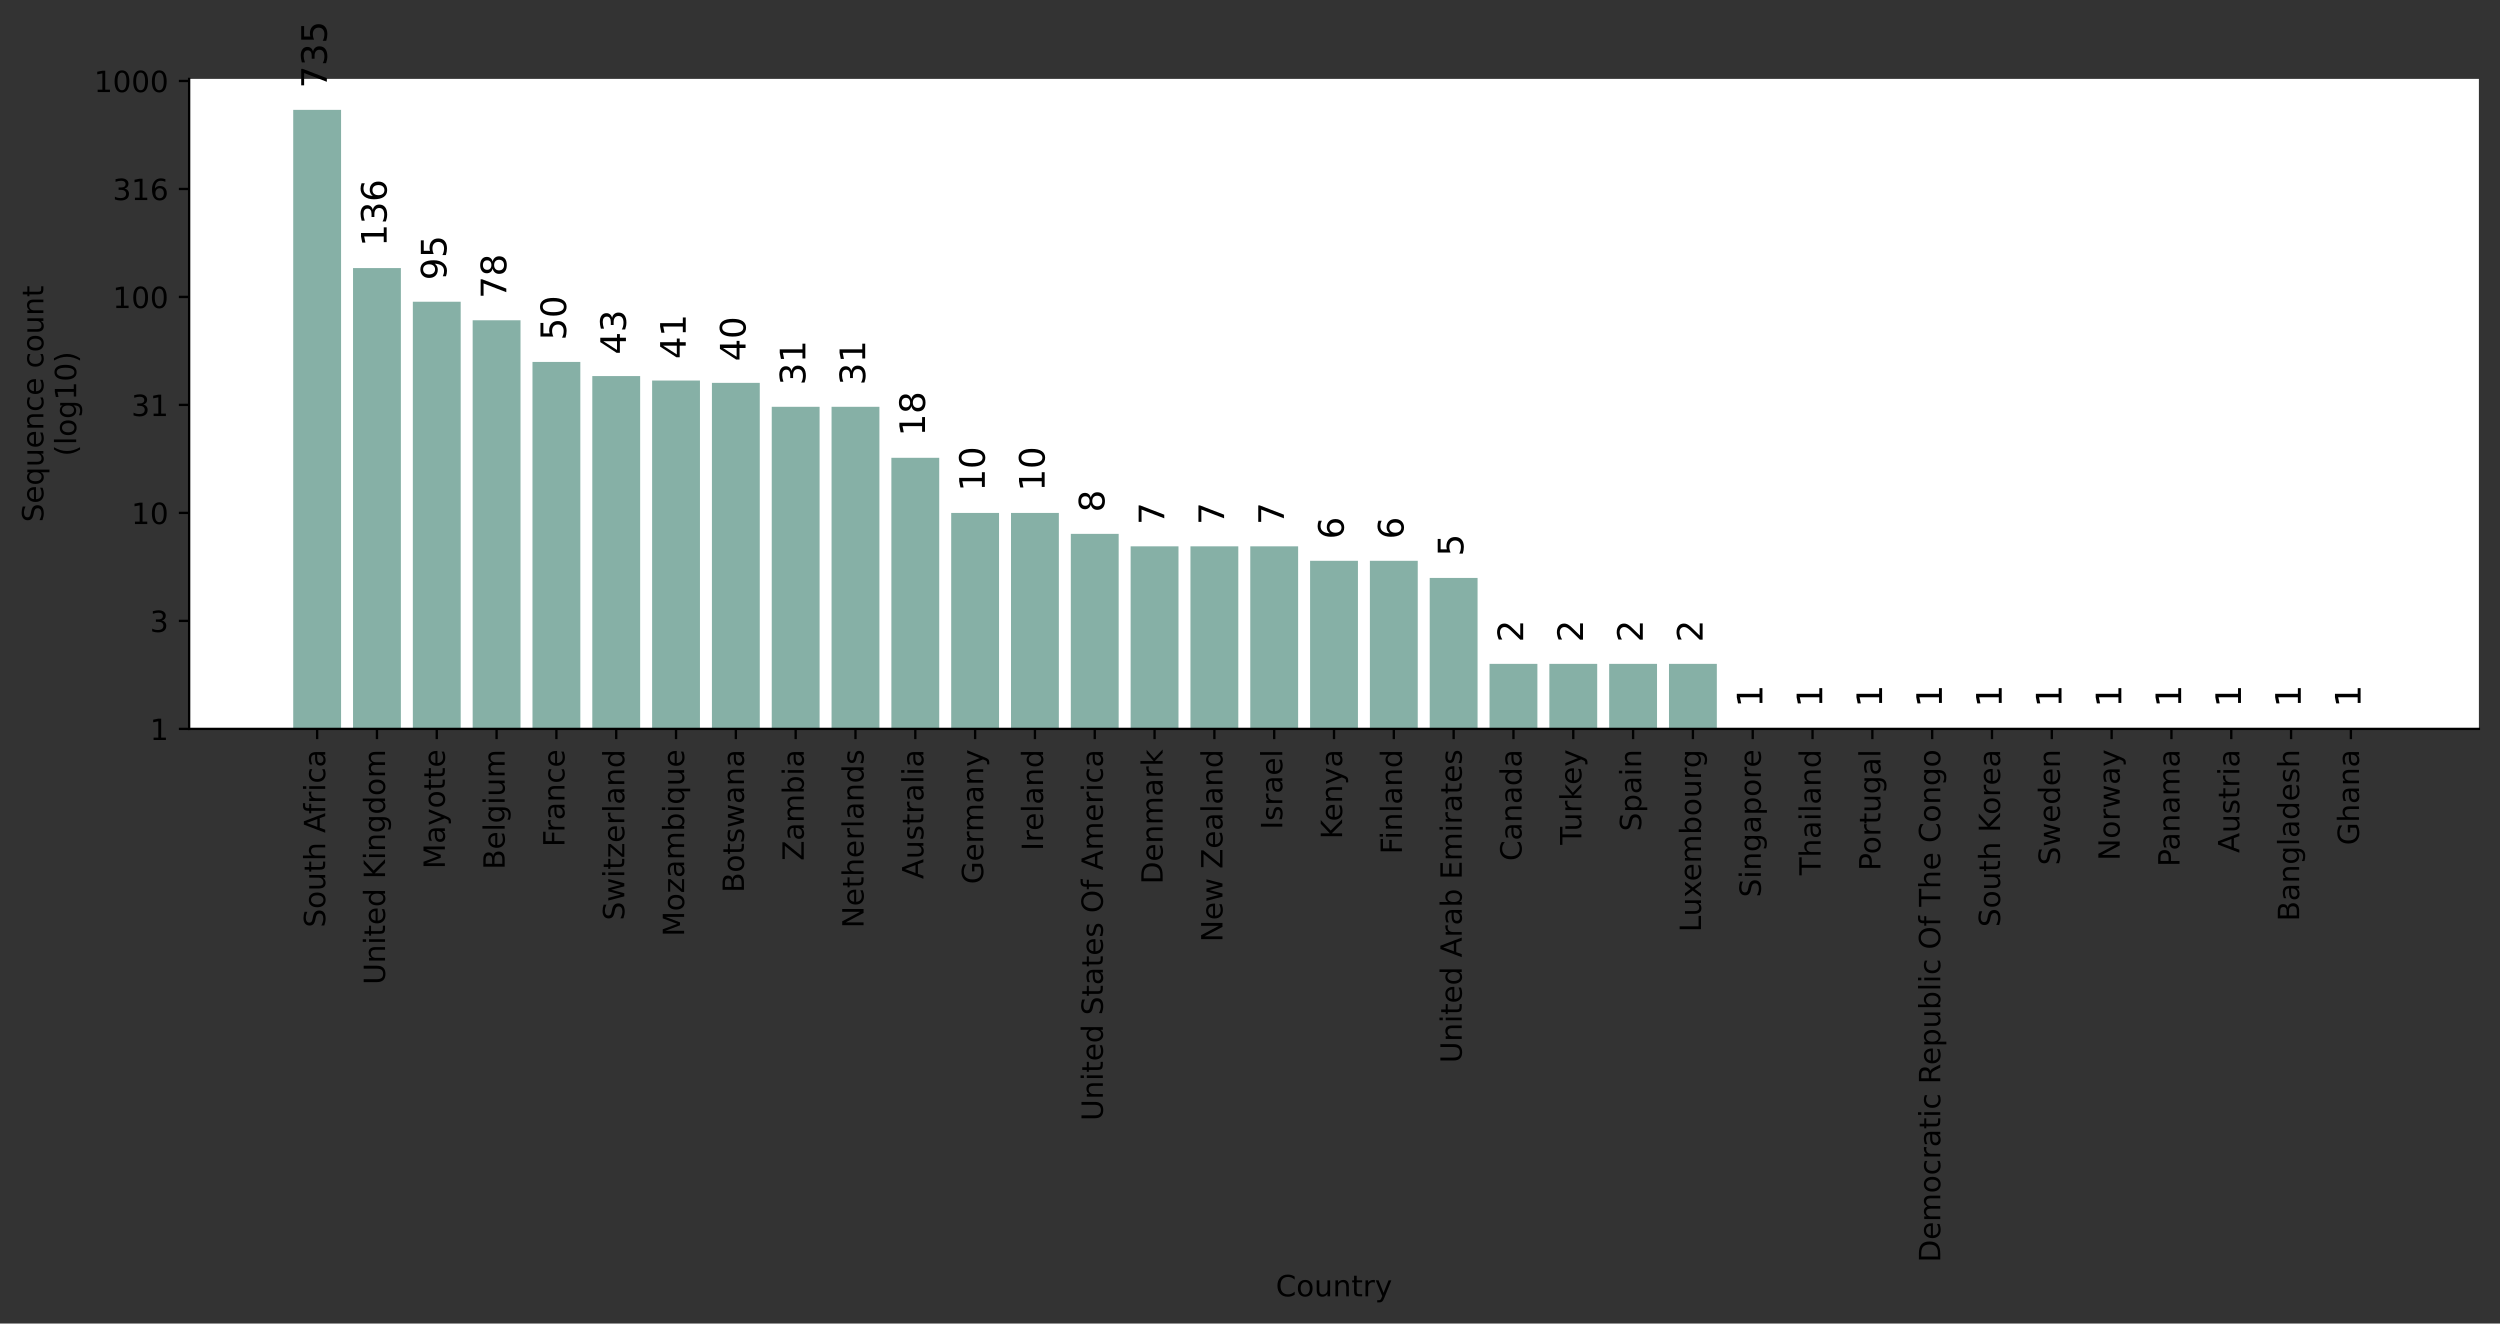 <?xml version="1.0" encoding="utf-8" standalone="no"?>
<!DOCTYPE svg PUBLIC "-//W3C//DTD SVG 1.1//EN"
  "http://www.w3.org/Graphics/SVG/1.1/DTD/svg11.dtd">
<!-- Created with matplotlib (https://matplotlib.org/) -->
<svg height="451.548pt" version="1.1" viewBox="0 0 852.926 451.548" width="852.926pt" xmlns="http://www.w3.org/2000/svg" xmlns:xlink="http://www.w3.org/1999/xlink">
 <rect x="0" y="0" width="852.926" height="451.548" fill="#333333" stroke="none"/>
 <defs>
  <style type="text/css">*{stroke-linecap:butt;stroke-linejoin:round;}</style>
 </defs>
 <g id="figure_1">
  <g id="axes_1">
   <g id="patch_1">
    <path d="M 64.526 248.673 
L 845.726 248.673 
L 845.726 26.913 
L 64.526 26.913 
z
" style="fill:#ffffff;"/>
   </g>
   <g id="patch_2">
    <path clip-path="url(#pc26666a451)" d="M 100.035 248.673 
L 116.361 248.673 
L 116.361 37.473 
L 100.035 37.473 
z
" style="fill:#86b0a6;"/>
   </g>
   <g id="patch_3">
    <path clip-path="url(#pc26666a451)" d="M 120.443 248.673 
L 136.769 248.673 
L 136.769 91.465 
L 120.443 91.465 
z
" style="fill:#86b0a6;"/>
   </g>
   <g id="patch_4">
    <path clip-path="url(#pc26666a451)" d="M 140.85 248.673 
L 157.176 248.673 
L 157.176 102.946 
L 140.85 102.946 
z
" style="fill:#86b0a6;"/>
   </g>
   <g id="patch_5">
    <path clip-path="url(#pc26666a451)" d="M 161.258 248.673 
L 177.584 248.673 
L 177.584 109.256 
L 161.258 109.256 
z
" style="fill:#86b0a6;"/>
   </g>
   <g id="patch_6">
    <path clip-path="url(#pc26666a451)" d="M 181.665 248.673 
L 197.991 248.673 
L 197.991 123.486 
L 181.665 123.486 
z
" style="fill:#86b0a6;"/>
   </g>
   <g id="patch_7">
    <path clip-path="url(#pc26666a451)" d="M 202.073 248.673 
L 218.399 248.673 
L 218.399 128.313 
L 202.073 128.313 
z
" style="fill:#86b0a6;"/>
   </g>
   <g id="patch_8">
    <path clip-path="url(#pc26666a451)" d="M 222.48 248.673 
L 238.806 248.673 
L 238.806 129.837 
L 222.48 129.837 
z
" style="fill:#86b0a6;"/>
   </g>
   <g id="patch_9">
    <path clip-path="url(#pc26666a451)" d="M 242.888 248.673 
L 259.214 248.673 
L 259.214 130.627 
L 242.888 130.627 
z
" style="fill:#86b0a6;"/>
   </g>
   <g id="patch_10">
    <path clip-path="url(#pc26666a451)" d="M 263.295 248.673 
L 279.621 248.673 
L 279.621 138.784 
L 263.295 138.784 
z
" style="fill:#86b0a6;"/>
   </g>
   <g id="patch_11">
    <path clip-path="url(#pc26666a451)" d="M 283.703 248.673 
L 300.029 248.673 
L 300.029 138.784 
L 283.703 138.784 
z
" style="fill:#86b0a6;"/>
   </g>
   <g id="patch_12">
    <path clip-path="url(#pc26666a451)" d="M 304.11 248.673 
L 320.436 248.673 
L 320.436 156.18 
L 304.11 156.18 
z
" style="fill:#86b0a6;"/>
   </g>
   <g id="patch_13">
    <path clip-path="url(#pc26666a451)" d="M 324.518 248.673 
L 340.844 248.673 
L 340.844 174.989 
L 324.518 174.989 
z
" style="fill:#86b0a6;"/>
   </g>
   <g id="patch_14">
    <path clip-path="url(#pc26666a451)" d="M 344.925 248.673 
L 361.251 248.673 
L 361.251 174.989 
L 344.925 174.989 
z
" style="fill:#86b0a6;"/>
   </g>
   <g id="patch_15">
    <path clip-path="url(#pc26666a451)" d="M 365.333 248.673 
L 381.659 248.673 
L 381.659 182.13 
L 365.333 182.13 
z
" style="fill:#86b0a6;"/>
   </g>
   <g id="patch_16">
    <path clip-path="url(#pc26666a451)" d="M 385.74 248.673 
L 402.066 248.673 
L 402.066 186.403 
L 385.74 186.403 
z
" style="fill:#86b0a6;"/>
   </g>
   <g id="patch_17">
    <path clip-path="url(#pc26666a451)" d="M 406.148 248.673 
L 422.474 248.673 
L 422.474 186.403 
L 406.148 186.403 
z
" style="fill:#86b0a6;"/>
   </g>
   <g id="patch_18">
    <path clip-path="url(#pc26666a451)" d="M 426.555 248.673 
L 442.881 248.673 
L 442.881 186.403 
L 426.555 186.403 
z
" style="fill:#86b0a6;"/>
   </g>
   <g id="patch_19">
    <path clip-path="url(#pc26666a451)" d="M 446.963 248.673 
L 463.289 248.673 
L 463.289 191.336 
L 446.963 191.336 
z
" style="fill:#86b0a6;"/>
   </g>
   <g id="patch_20">
    <path clip-path="url(#pc26666a451)" d="M 467.37 248.673 
L 483.696 248.673 
L 483.696 191.336 
L 467.37 191.336 
z
" style="fill:#86b0a6;"/>
   </g>
   <g id="patch_21">
    <path clip-path="url(#pc26666a451)" d="M 487.778 248.673 
L 504.104 248.673 
L 504.104 197.17 
L 487.778 197.17 
z
" style="fill:#86b0a6;"/>
   </g>
   <g id="patch_22">
    <path clip-path="url(#pc26666a451)" d="M 508.185 248.673 
L 524.512 248.673 
L 524.512 226.492 
L 508.185 226.492 
z
" style="fill:#86b0a6;"/>
   </g>
   <g id="patch_23">
    <path clip-path="url(#pc26666a451)" d="M 528.593 248.673 
L 544.919 248.673 
L 544.919 226.492 
L 528.593 226.492 
z
" style="fill:#86b0a6;"/>
   </g>
   <g id="patch_24">
    <path clip-path="url(#pc26666a451)" d="M 549.001 248.673 
L 565.327 248.673 
L 565.327 226.492 
L 549.001 226.492 
z
" style="fill:#86b0a6;"/>
   </g>
   <g id="patch_25">
    <path clip-path="url(#pc26666a451)" d="M 569.408 248.673 
L 585.734 248.673 
L 585.734 226.492 
L 569.408 226.492 
z
" style="fill:#86b0a6;"/>
   </g>
   <g id="patch_26">
    <path clip-path="url(#pc26666a451)" d="M 589.816 248.673 
L 606.142 248.673 
L 606.142 248.673 
L 589.816 248.673 
z
" style="fill:#86b0a6;"/>
   </g>
   <g id="patch_27">
    <path clip-path="url(#pc26666a451)" d="M 610.223 248.673 
L 626.549 248.673 
L 626.549 248.673 
L 610.223 248.673 
z
" style="fill:#86b0a6;"/>
   </g>
   <g id="patch_28">
    <path clip-path="url(#pc26666a451)" d="M 630.631 248.673 
L 646.957 248.673 
L 646.957 248.673 
L 630.631 248.673 
z
" style="fill:#86b0a6;"/>
   </g>
   <g id="patch_29">
    <path clip-path="url(#pc26666a451)" d="M 651.038 248.673 
L 667.364 248.673 
L 667.364 248.673 
L 651.038 248.673 
z
" style="fill:#86b0a6;"/>
   </g>
   <g id="patch_30">
    <path clip-path="url(#pc26666a451)" d="M 671.446 248.673 
L 687.772 248.673 
L 687.772 248.673 
L 671.446 248.673 
z
" style="fill:#86b0a6;"/>
   </g>
   <g id="patch_31">
    <path clip-path="url(#pc26666a451)" d="M 691.853 248.673 
L 708.179 248.673 
L 708.179 248.673 
L 691.853 248.673 
z
" style="fill:#86b0a6;"/>
   </g>
   <g id="patch_32">
    <path clip-path="url(#pc26666a451)" d="M 712.261 248.673 
L 728.587 248.673 
L 728.587 248.673 
L 712.261 248.673 
z
" style="fill:#86b0a6;"/>
   </g>
   <g id="patch_33">
    <path clip-path="url(#pc26666a451)" d="M 732.668 248.673 
L 748.994 248.673 
L 748.994 248.673 
L 732.668 248.673 
z
" style="fill:#86b0a6;"/>
   </g>
   <g id="patch_34">
    <path clip-path="url(#pc26666a451)" d="M 753.076 248.673 
L 769.402 248.673 
L 769.402 248.673 
L 753.076 248.673 
z
" style="fill:#86b0a6;"/>
   </g>
   <g id="patch_35">
    <path clip-path="url(#pc26666a451)" d="M 773.483 248.673 
L 789.809 248.673 
L 789.809 248.673 
L 773.483 248.673 
z
" style="fill:#86b0a6;"/>
   </g>
   <g id="patch_36">
    <path clip-path="url(#pc26666a451)" d="M 793.891 248.673 
L 810.217 248.673 
L 810.217 248.673 
L 793.891 248.673 
z
" style="fill:#86b0a6;"/>
   </g>
   <g id="matplotlib.axis_1">
    <g id="xtick_1">
     <g id="line2d_1">
      <defs>
       <path d="M 0 0 
L 0 3.5 
" id="mbe2922b183" style="stroke:#000000;stroke-width:0.8;"/>
      </defs>
      <g>
       <use style="stroke:#000000;stroke-width:0.8;" x="108.198" xlink:href="#mbe2922b183" y="248.673"/>
      </g>
     </g>
     <g id="text_1">
      <!-- South Africa -->
      <g transform="translate(110.957 316.428)rotate(-90)scale(0.1 -0.1)">
       <defs>
        <path d="M 53.516 70.516 
L 53.516 60.891 
Q 47.906 63.578 42.922 64.891 
Q 37.938 66.219 33.297 66.219 
Q 25.25 66.219 20.875 63.094 
Q 16.5 59.969 16.5 54.203 
Q 16.5 49.359 19.406 46.891 
Q 22.312 44.438 30.422 42.922 
L 36.375 41.703 
Q 47.406 39.594 52.656 34.297 
Q 57.906 29 57.906 20.125 
Q 57.906 9.516 50.797 4.047 
Q 43.703 -1.422 29.984 -1.422 
Q 24.812 -1.422 18.969 -0.25 
Q 13.141 0.922 6.891 3.219 
L 6.891 13.375 
Q 12.891 10.016 18.656 8.297 
Q 24.422 6.594 29.984 6.594 
Q 38.422 6.594 43.016 9.906 
Q 47.609 13.234 47.609 19.391 
Q 47.609 24.75 44.312 27.781 
Q 41.016 30.812 33.5 32.328 
L 27.484 33.5 
Q 16.453 35.688 11.516 40.375 
Q 6.594 45.062 6.594 53.422 
Q 6.594 63.094 13.406 68.656 
Q 20.219 74.219 32.172 74.219 
Q 37.312 74.219 42.625 73.281 
Q 47.953 72.359 53.516 70.516 
z
" id="DejaVuSans-83"/>
        <path d="M 30.609 48.391 
Q 23.391 48.391 19.188 42.75 
Q 14.984 37.109 14.984 27.297 
Q 14.984 17.484 19.156 11.844 
Q 23.344 6.203 30.609 6.203 
Q 37.797 6.203 41.984 11.859 
Q 46.188 17.531 46.188 27.297 
Q 46.188 37.016 41.984 42.703 
Q 37.797 48.391 30.609 48.391 
z
M 30.609 56 
Q 42.328 56 49.016 48.375 
Q 55.719 40.766 55.719 27.297 
Q 55.719 13.875 49.016 6.219 
Q 42.328 -1.422 30.609 -1.422 
Q 18.844 -1.422 12.172 6.219 
Q 5.516 13.875 5.516 27.297 
Q 5.516 40.766 12.172 48.375 
Q 18.844 56 30.609 56 
z
" id="DejaVuSans-111"/>
        <path d="M 8.5 21.578 
L 8.5 54.688 
L 17.484 54.688 
L 17.484 21.922 
Q 17.484 14.156 20.5 10.266 
Q 23.531 6.391 29.594 6.391 
Q 36.859 6.391 41.078 11.031 
Q 45.312 15.672 45.312 23.688 
L 45.312 54.688 
L 54.297 54.688 
L 54.297 0 
L 45.312 0 
L 45.312 8.406 
Q 42.047 3.422 37.719 1 
Q 33.406 -1.422 27.688 -1.422 
Q 18.266 -1.422 13.375 4.438 
Q 8.5 10.297 8.5 21.578 
z
M 31.109 56 
z
" id="DejaVuSans-117"/>
        <path d="M 18.312 70.219 
L 18.312 54.688 
L 36.812 54.688 
L 36.812 47.703 
L 18.312 47.703 
L 18.312 18.016 
Q 18.312 11.328 20.141 9.422 
Q 21.969 7.516 27.594 7.516 
L 36.812 7.516 
L 36.812 0 
L 27.594 0 
Q 17.188 0 13.234 3.875 
Q 9.281 7.766 9.281 18.016 
L 9.281 47.703 
L 2.688 47.703 
L 2.688 54.688 
L 9.281 54.688 
L 9.281 70.219 
z
" id="DejaVuSans-116"/>
        <path d="M 54.891 33.016 
L 54.891 0 
L 45.906 0 
L 45.906 32.719 
Q 45.906 40.484 42.875 44.328 
Q 39.844 48.188 33.797 48.188 
Q 26.516 48.188 22.312 43.547 
Q 18.109 38.922 18.109 30.906 
L 18.109 0 
L 9.078 0 
L 9.078 75.984 
L 18.109 75.984 
L 18.109 46.188 
Q 21.344 51.125 25.703 53.562 
Q 30.078 56 35.797 56 
Q 45.219 56 50.047 50.172 
Q 54.891 44.344 54.891 33.016 
z
" id="DejaVuSans-104"/>
        <path id="DejaVuSans-32"/>
        <path d="M 34.188 63.188 
L 20.797 26.906 
L 47.609 26.906 
z
M 28.609 72.906 
L 39.797 72.906 
L 67.578 0 
L 57.328 0 
L 50.688 18.703 
L 17.828 18.703 
L 11.188 0 
L 0.781 0 
z
" id="DejaVuSans-65"/>
        <path d="M 37.109 75.984 
L 37.109 68.5 
L 28.516 68.5 
Q 23.688 68.5 21.797 66.547 
Q 19.922 64.594 19.922 59.516 
L 19.922 54.688 
L 34.719 54.688 
L 34.719 47.703 
L 19.922 47.703 
L 19.922 0 
L 10.891 0 
L 10.891 47.703 
L 2.297 47.703 
L 2.297 54.688 
L 10.891 54.688 
L 10.891 58.5 
Q 10.891 67.625 15.141 71.797 
Q 19.391 75.984 28.609 75.984 
z
" id="DejaVuSans-102"/>
        <path d="M 41.109 46.297 
Q 39.594 47.172 37.812 47.578 
Q 36.031 48 33.891 48 
Q 26.266 48 22.188 43.047 
Q 18.109 38.094 18.109 28.812 
L 18.109 0 
L 9.078 0 
L 9.078 54.688 
L 18.109 54.688 
L 18.109 46.188 
Q 20.953 51.172 25.484 53.578 
Q 30.031 56 36.531 56 
Q 37.453 56 38.578 55.875 
Q 39.703 55.766 41.062 55.516 
z
" id="DejaVuSans-114"/>
        <path d="M 9.422 54.688 
L 18.406 54.688 
L 18.406 0 
L 9.422 0 
z
M 9.422 75.984 
L 18.406 75.984 
L 18.406 64.594 
L 9.422 64.594 
z
" id="DejaVuSans-105"/>
        <path d="M 48.781 52.594 
L 48.781 44.188 
Q 44.969 46.297 41.141 47.344 
Q 37.312 48.391 33.406 48.391 
Q 24.656 48.391 19.812 42.844 
Q 14.984 37.312 14.984 27.297 
Q 14.984 17.281 19.812 11.734 
Q 24.656 6.203 33.406 6.203 
Q 37.312 6.203 41.141 7.25 
Q 44.969 8.297 48.781 10.406 
L 48.781 2.094 
Q 45.016 0.344 40.984 -0.531 
Q 36.969 -1.422 32.422 -1.422 
Q 20.062 -1.422 12.781 6.344 
Q 5.516 14.109 5.516 27.297 
Q 5.516 40.672 12.859 48.328 
Q 20.219 56 33.016 56 
Q 37.156 56 41.109 55.141 
Q 45.062 54.297 48.781 52.594 
z
" id="DejaVuSans-99"/>
        <path d="M 34.281 27.484 
Q 23.391 27.484 19.188 25 
Q 14.984 22.516 14.984 16.5 
Q 14.984 11.719 18.141 8.906 
Q 21.297 6.109 26.703 6.109 
Q 34.188 6.109 38.703 11.406 
Q 43.219 16.703 43.219 25.484 
L 43.219 27.484 
z
M 52.203 31.203 
L 52.203 0 
L 43.219 0 
L 43.219 8.297 
Q 40.141 3.328 35.547 0.953 
Q 30.953 -1.422 24.312 -1.422 
Q 15.922 -1.422 10.953 3.297 
Q 6 8.016 6 15.922 
Q 6 25.141 12.172 29.828 
Q 18.359 34.516 30.609 34.516 
L 43.219 34.516 
L 43.219 35.406 
Q 43.219 41.609 39.141 45 
Q 35.062 48.391 27.688 48.391 
Q 23 48.391 18.547 47.266 
Q 14.109 46.141 10.016 43.891 
L 10.016 52.203 
Q 14.938 54.109 19.578 55.047 
Q 24.219 56 28.609 56 
Q 40.484 56 46.344 49.844 
Q 52.203 43.703 52.203 31.203 
z
" id="DejaVuSans-97"/>
       </defs>
       <use xlink:href="#DejaVuSans-83"/>
       <use x="63.477" xlink:href="#DejaVuSans-111"/>
       <use x="124.658" xlink:href="#DejaVuSans-117"/>
       <use x="188.037" xlink:href="#DejaVuSans-116"/>
       <use x="227.246" xlink:href="#DejaVuSans-104"/>
       <use x="290.625" xlink:href="#DejaVuSans-32"/>
       <use x="322.412" xlink:href="#DejaVuSans-65"/>
       <use x="387.195" xlink:href="#DejaVuSans-102"/>
       <use x="422.4" xlink:href="#DejaVuSans-114"/>
       <use x="463.514" xlink:href="#DejaVuSans-105"/>
       <use x="491.297" xlink:href="#DejaVuSans-99"/>
       <use x="546.277" xlink:href="#DejaVuSans-97"/>
      </g>
     </g>
    </g>
    <g id="xtick_2">
     <g id="line2d_2">
      <g>
       <use style="stroke:#000000;stroke-width:0.8;" x="128.606" xlink:href="#mbe2922b183" y="248.673"/>
      </g>
     </g>
     <g id="text_2">
      <!-- United Kingdom -->
      <g transform="translate(131.365 335.937)rotate(-90)scale(0.1 -0.1)">
       <defs>
        <path d="M 8.688 72.906 
L 18.609 72.906 
L 18.609 28.609 
Q 18.609 16.891 22.844 11.734 
Q 27.094 6.594 36.625 6.594 
Q 46.094 6.594 50.344 11.734 
Q 54.594 16.891 54.594 28.609 
L 54.594 72.906 
L 64.5 72.906 
L 64.5 27.391 
Q 64.5 13.141 57.438 5.859 
Q 50.391 -1.422 36.625 -1.422 
Q 22.797 -1.422 15.734 5.859 
Q 8.688 13.141 8.688 27.391 
z
" id="DejaVuSans-85"/>
        <path d="M 54.891 33.016 
L 54.891 0 
L 45.906 0 
L 45.906 32.719 
Q 45.906 40.484 42.875 44.328 
Q 39.844 48.188 33.797 48.188 
Q 26.516 48.188 22.312 43.547 
Q 18.109 38.922 18.109 30.906 
L 18.109 0 
L 9.078 0 
L 9.078 54.688 
L 18.109 54.688 
L 18.109 46.188 
Q 21.344 51.125 25.703 53.562 
Q 30.078 56 35.797 56 
Q 45.219 56 50.047 50.172 
Q 54.891 44.344 54.891 33.016 
z
" id="DejaVuSans-110"/>
        <path d="M 56.203 29.594 
L 56.203 25.203 
L 14.891 25.203 
Q 15.484 15.922 20.484 11.062 
Q 25.484 6.203 34.422 6.203 
Q 39.594 6.203 44.453 7.469 
Q 49.312 8.734 54.109 11.281 
L 54.109 2.781 
Q 49.266 0.734 44.188 -0.344 
Q 39.109 -1.422 33.891 -1.422 
Q 20.797 -1.422 13.156 6.188 
Q 5.516 13.812 5.516 26.812 
Q 5.516 40.234 12.766 48.109 
Q 20.016 56 32.328 56 
Q 43.359 56 49.781 48.891 
Q 56.203 41.797 56.203 29.594 
z
M 47.219 32.234 
Q 47.125 39.594 43.094 43.984 
Q 39.062 48.391 32.422 48.391 
Q 24.906 48.391 20.391 44.141 
Q 15.875 39.891 15.188 32.172 
z
" id="DejaVuSans-101"/>
        <path d="M 45.406 46.391 
L 45.406 75.984 
L 54.391 75.984 
L 54.391 0 
L 45.406 0 
L 45.406 8.203 
Q 42.578 3.328 38.25 0.953 
Q 33.938 -1.422 27.875 -1.422 
Q 17.969 -1.422 11.734 6.484 
Q 5.516 14.406 5.516 27.297 
Q 5.516 40.188 11.734 48.094 
Q 17.969 56 27.875 56 
Q 33.938 56 38.25 53.625 
Q 42.578 51.266 45.406 46.391 
z
M 14.797 27.297 
Q 14.797 17.391 18.875 11.75 
Q 22.953 6.109 30.078 6.109 
Q 37.203 6.109 41.297 11.75 
Q 45.406 17.391 45.406 27.297 
Q 45.406 37.203 41.297 42.844 
Q 37.203 48.484 30.078 48.484 
Q 22.953 48.484 18.875 42.844 
Q 14.797 37.203 14.797 27.297 
z
" id="DejaVuSans-100"/>
        <path d="M 9.812 72.906 
L 19.672 72.906 
L 19.672 42.094 
L 52.391 72.906 
L 65.094 72.906 
L 28.906 38.922 
L 67.672 0 
L 54.688 0 
L 19.672 35.109 
L 19.672 0 
L 9.812 0 
z
" id="DejaVuSans-75"/>
        <path d="M 45.406 27.984 
Q 45.406 37.75 41.375 43.109 
Q 37.359 48.484 30.078 48.484 
Q 22.859 48.484 18.828 43.109 
Q 14.797 37.75 14.797 27.984 
Q 14.797 18.266 18.828 12.891 
Q 22.859 7.516 30.078 7.516 
Q 37.359 7.516 41.375 12.891 
Q 45.406 18.266 45.406 27.984 
z
M 54.391 6.781 
Q 54.391 -7.172 48.188 -13.984 
Q 42 -20.797 29.203 -20.797 
Q 24.469 -20.797 20.266 -20.094 
Q 16.062 -19.391 12.109 -17.922 
L 12.109 -9.188 
Q 16.062 -11.328 19.922 -12.344 
Q 23.781 -13.375 27.781 -13.375 
Q 36.625 -13.375 41.016 -8.766 
Q 45.406 -4.156 45.406 5.172 
L 45.406 9.625 
Q 42.625 4.781 38.281 2.391 
Q 33.938 0 27.875 0 
Q 17.828 0 11.672 7.656 
Q 5.516 15.328 5.516 27.984 
Q 5.516 40.672 11.672 48.328 
Q 17.828 56 27.875 56 
Q 33.938 56 38.281 53.609 
Q 42.625 51.219 45.406 46.391 
L 45.406 54.688 
L 54.391 54.688 
z
" id="DejaVuSans-103"/>
        <path d="M 52 44.188 
Q 55.375 50.25 60.062 53.125 
Q 64.75 56 71.094 56 
Q 79.641 56 84.281 50.016 
Q 88.922 44.047 88.922 33.016 
L 88.922 0 
L 79.891 0 
L 79.891 32.719 
Q 79.891 40.578 77.094 44.375 
Q 74.312 48.188 68.609 48.188 
Q 61.625 48.188 57.562 43.547 
Q 53.516 38.922 53.516 30.906 
L 53.516 0 
L 44.484 0 
L 44.484 32.719 
Q 44.484 40.625 41.703 44.406 
Q 38.922 48.188 33.109 48.188 
Q 26.219 48.188 22.156 43.531 
Q 18.109 38.875 18.109 30.906 
L 18.109 0 
L 9.078 0 
L 9.078 54.688 
L 18.109 54.688 
L 18.109 46.188 
Q 21.188 51.219 25.484 53.609 
Q 29.781 56 35.688 56 
Q 41.656 56 45.828 52.969 
Q 50 49.953 52 44.188 
z
" id="DejaVuSans-109"/>
       </defs>
       <use xlink:href="#DejaVuSans-85"/>
       <use x="73.193" xlink:href="#DejaVuSans-110"/>
       <use x="136.572" xlink:href="#DejaVuSans-105"/>
       <use x="164.355" xlink:href="#DejaVuSans-116"/>
       <use x="203.564" xlink:href="#DejaVuSans-101"/>
       <use x="265.088" xlink:href="#DejaVuSans-100"/>
       <use x="328.564" xlink:href="#DejaVuSans-32"/>
       <use x="360.352" xlink:href="#DejaVuSans-75"/>
       <use x="425.928" xlink:href="#DejaVuSans-105"/>
       <use x="453.711" xlink:href="#DejaVuSans-110"/>
       <use x="517.09" xlink:href="#DejaVuSans-103"/>
       <use x="580.566" xlink:href="#DejaVuSans-100"/>
       <use x="644.043" xlink:href="#DejaVuSans-111"/>
       <use x="705.225" xlink:href="#DejaVuSans-109"/>
      </g>
     </g>
    </g>
    <g id="xtick_3">
     <g id="line2d_3">
      <g>
       <use style="stroke:#000000;stroke-width:0.8;" x="149.013" xlink:href="#mbe2922b183" y="248.673"/>
      </g>
     </g>
     <g id="text_3">
      <!-- Mayotte -->
      <g transform="translate(151.772 296.461)rotate(-90)scale(0.1 -0.1)">
       <defs>
        <path d="M 9.812 72.906 
L 24.516 72.906 
L 43.109 23.297 
L 61.812 72.906 
L 76.516 72.906 
L 76.516 0 
L 66.891 0 
L 66.891 64.016 
L 48.094 14.016 
L 38.188 14.016 
L 19.391 64.016 
L 19.391 0 
L 9.812 0 
z
" id="DejaVuSans-77"/>
        <path d="M 32.172 -5.078 
Q 28.375 -14.844 24.75 -17.812 
Q 21.141 -20.797 15.094 -20.797 
L 7.906 -20.797 
L 7.906 -13.281 
L 13.188 -13.281 
Q 16.891 -13.281 18.938 -11.516 
Q 21 -9.766 23.484 -3.219 
L 25.094 0.875 
L 2.984 54.688 
L 12.5 54.688 
L 29.594 11.922 
L 46.688 54.688 
L 56.203 54.688 
z
" id="DejaVuSans-121"/>
       </defs>
       <use xlink:href="#DejaVuSans-77"/>
       <use x="86.279" xlink:href="#DejaVuSans-97"/>
       <use x="147.559" xlink:href="#DejaVuSans-121"/>
       <use x="206.738" xlink:href="#DejaVuSans-111"/>
       <use x="267.92" xlink:href="#DejaVuSans-116"/>
       <use x="307.129" xlink:href="#DejaVuSans-116"/>
       <use x="346.338" xlink:href="#DejaVuSans-101"/>
      </g>
     </g>
    </g>
    <g id="xtick_4">
     <g id="line2d_4">
      <g>
       <use style="stroke:#000000;stroke-width:0.8;" x="169.421" xlink:href="#mbe2922b183" y="248.673"/>
      </g>
     </g>
     <g id="text_4">
      <!-- Belgium -->
      <g transform="translate(172.18 296.67)rotate(-90)scale(0.1 -0.1)">
       <defs>
        <path d="M 19.672 34.812 
L 19.672 8.109 
L 35.5 8.109 
Q 43.453 8.109 47.281 11.406 
Q 51.125 14.703 51.125 21.484 
Q 51.125 28.328 47.281 31.562 
Q 43.453 34.812 35.5 34.812 
z
M 19.672 64.797 
L 19.672 42.828 
L 34.281 42.828 
Q 41.5 42.828 45.031 45.531 
Q 48.578 48.25 48.578 53.812 
Q 48.578 59.328 45.031 62.062 
Q 41.5 64.797 34.281 64.797 
z
M 9.812 72.906 
L 35.016 72.906 
Q 46.297 72.906 52.391 68.219 
Q 58.5 63.531 58.5 54.891 
Q 58.5 48.188 55.375 44.234 
Q 52.25 40.281 46.188 39.312 
Q 53.469 37.75 57.5 32.781 
Q 61.531 27.828 61.531 20.406 
Q 61.531 10.641 54.891 5.312 
Q 48.25 0 35.984 0 
L 9.812 0 
z
" id="DejaVuSans-66"/>
        <path d="M 9.422 75.984 
L 18.406 75.984 
L 18.406 0 
L 9.422 0 
z
" id="DejaVuSans-108"/>
       </defs>
       <use xlink:href="#DejaVuSans-66"/>
       <use x="68.604" xlink:href="#DejaVuSans-101"/>
       <use x="130.127" xlink:href="#DejaVuSans-108"/>
       <use x="157.91" xlink:href="#DejaVuSans-103"/>
       <use x="221.387" xlink:href="#DejaVuSans-105"/>
       <use x="249.17" xlink:href="#DejaVuSans-117"/>
       <use x="312.549" xlink:href="#DejaVuSans-109"/>
      </g>
     </g>
    </g>
    <g id="xtick_5">
     <g id="line2d_5">
      <g>
       <use style="stroke:#000000;stroke-width:0.8;" x="189.828" xlink:href="#mbe2922b183" y="248.673"/>
      </g>
     </g>
     <g id="text_5">
      <!-- France -->
      <g transform="translate(192.588 288.928)rotate(-90)scale(0.1 -0.1)">
       <defs>
        <path d="M 9.812 72.906 
L 51.703 72.906 
L 51.703 64.594 
L 19.672 64.594 
L 19.672 43.109 
L 48.578 43.109 
L 48.578 34.812 
L 19.672 34.812 
L 19.672 0 
L 9.812 0 
z
" id="DejaVuSans-70"/>
       </defs>
       <use xlink:href="#DejaVuSans-70"/>
       <use x="50.27" xlink:href="#DejaVuSans-114"/>
       <use x="91.383" xlink:href="#DejaVuSans-97"/>
       <use x="152.662" xlink:href="#DejaVuSans-110"/>
       <use x="216.041" xlink:href="#DejaVuSans-99"/>
       <use x="271.021" xlink:href="#DejaVuSans-101"/>
      </g>
     </g>
    </g>
    <g id="xtick_6">
     <g id="line2d_6">
      <g>
       <use style="stroke:#000000;stroke-width:0.8;" x="210.236" xlink:href="#mbe2922b183" y="248.673"/>
      </g>
     </g>
     <g id="text_6">
      <!-- Switzerland -->
      <g transform="translate(212.995 314.003)rotate(-90)scale(0.1 -0.1)">
       <defs>
        <path d="M 4.203 54.688 
L 13.188 54.688 
L 24.422 12.016 
L 35.594 54.688 
L 46.188 54.688 
L 57.422 12.016 
L 68.609 54.688 
L 77.594 54.688 
L 63.281 0 
L 52.688 0 
L 40.922 44.828 
L 29.109 0 
L 18.5 0 
z
" id="DejaVuSans-119"/>
        <path d="M 5.516 54.688 
L 48.188 54.688 
L 48.188 46.484 
L 14.406 7.172 
L 48.188 7.172 
L 48.188 0 
L 4.297 0 
L 4.297 8.203 
L 38.094 47.516 
L 5.516 47.516 
z
" id="DejaVuSans-122"/>
       </defs>
       <use xlink:href="#DejaVuSans-83"/>
       <use x="63.477" xlink:href="#DejaVuSans-119"/>
       <use x="145.264" xlink:href="#DejaVuSans-105"/>
       <use x="173.047" xlink:href="#DejaVuSans-116"/>
       <use x="212.256" xlink:href="#DejaVuSans-122"/>
       <use x="264.746" xlink:href="#DejaVuSans-101"/>
       <use x="326.27" xlink:href="#DejaVuSans-114"/>
       <use x="367.383" xlink:href="#DejaVuSans-108"/>
       <use x="395.166" xlink:href="#DejaVuSans-97"/>
       <use x="456.445" xlink:href="#DejaVuSans-110"/>
       <use x="519.824" xlink:href="#DejaVuSans-100"/>
      </g>
     </g>
    </g>
    <g id="xtick_7">
     <g id="line2d_7">
      <g>
       <use style="stroke:#000000;stroke-width:0.8;" x="230.643" xlink:href="#mbe2922b183" y="248.673"/>
      </g>
     </g>
     <g id="text_7">
      <!-- Mozambique -->
      <g transform="translate(233.403 319.503)rotate(-90)scale(0.1 -0.1)">
       <defs>
        <path d="M 48.688 27.297 
Q 48.688 37.203 44.609 42.844 
Q 40.531 48.484 33.406 48.484 
Q 26.266 48.484 22.188 42.844 
Q 18.109 37.203 18.109 27.297 
Q 18.109 17.391 22.188 11.75 
Q 26.266 6.109 33.406 6.109 
Q 40.531 6.109 44.609 11.75 
Q 48.688 17.391 48.688 27.297 
z
M 18.109 46.391 
Q 20.953 51.266 25.266 53.625 
Q 29.594 56 35.594 56 
Q 45.562 56 51.781 48.094 
Q 58.016 40.188 58.016 27.297 
Q 58.016 14.406 51.781 6.484 
Q 45.562 -1.422 35.594 -1.422 
Q 29.594 -1.422 25.266 0.953 
Q 20.953 3.328 18.109 8.203 
L 18.109 0 
L 9.078 0 
L 9.078 75.984 
L 18.109 75.984 
z
" id="DejaVuSans-98"/>
        <path d="M 14.797 27.297 
Q 14.797 17.391 18.875 11.75 
Q 22.953 6.109 30.078 6.109 
Q 37.203 6.109 41.297 11.75 
Q 45.406 17.391 45.406 27.297 
Q 45.406 37.203 41.297 42.844 
Q 37.203 48.484 30.078 48.484 
Q 22.953 48.484 18.875 42.844 
Q 14.797 37.203 14.797 27.297 
z
M 45.406 8.203 
Q 42.578 3.328 38.25 0.953 
Q 33.938 -1.422 27.875 -1.422 
Q 17.969 -1.422 11.734 6.484 
Q 5.516 14.406 5.516 27.297 
Q 5.516 40.188 11.734 48.094 
Q 17.969 56 27.875 56 
Q 33.938 56 38.25 53.625 
Q 42.578 51.266 45.406 46.391 
L 45.406 54.688 
L 54.391 54.688 
L 54.391 -20.797 
L 45.406 -20.797 
z
" id="DejaVuSans-113"/>
       </defs>
       <use xlink:href="#DejaVuSans-77"/>
       <use x="86.279" xlink:href="#DejaVuSans-111"/>
       <use x="147.461" xlink:href="#DejaVuSans-122"/>
       <use x="199.951" xlink:href="#DejaVuSans-97"/>
       <use x="261.23" xlink:href="#DejaVuSans-109"/>
       <use x="358.643" xlink:href="#DejaVuSans-98"/>
       <use x="422.119" xlink:href="#DejaVuSans-105"/>
       <use x="449.902" xlink:href="#DejaVuSans-113"/>
       <use x="513.379" xlink:href="#DejaVuSans-117"/>
       <use x="576.758" xlink:href="#DejaVuSans-101"/>
      </g>
     </g>
    </g>
    <g id="xtick_8">
     <g id="line2d_8">
      <g>
       <use style="stroke:#000000;stroke-width:0.8;" x="251.051" xlink:href="#mbe2922b183" y="248.673"/>
      </g>
     </g>
     <g id="text_8">
      <!-- Botswana -->
      <g transform="translate(253.81 304.555)rotate(-90)scale(0.1 -0.1)">
       <defs>
        <path d="M 44.281 53.078 
L 44.281 44.578 
Q 40.484 46.531 36.375 47.5 
Q 32.281 48.484 27.875 48.484 
Q 21.188 48.484 17.844 46.438 
Q 14.5 44.391 14.5 40.281 
Q 14.5 37.156 16.891 35.375 
Q 19.281 33.594 26.516 31.984 
L 29.594 31.297 
Q 39.156 29.25 43.188 25.516 
Q 47.219 21.781 47.219 15.094 
Q 47.219 7.469 41.188 3.016 
Q 35.156 -1.422 24.609 -1.422 
Q 20.219 -1.422 15.453 -0.562 
Q 10.688 0.297 5.422 2 
L 5.422 11.281 
Q 10.406 8.688 15.234 7.391 
Q 20.062 6.109 24.812 6.109 
Q 31.156 6.109 34.562 8.281 
Q 37.984 10.453 37.984 14.406 
Q 37.984 18.062 35.516 20.016 
Q 33.062 21.969 24.703 23.781 
L 21.578 24.516 
Q 13.234 26.266 9.516 29.906 
Q 5.812 33.547 5.812 39.891 
Q 5.812 47.609 11.281 51.797 
Q 16.75 56 26.812 56 
Q 31.781 56 36.172 55.266 
Q 40.578 54.547 44.281 53.078 
z
" id="DejaVuSans-115"/>
       </defs>
       <use xlink:href="#DejaVuSans-66"/>
       <use x="68.604" xlink:href="#DejaVuSans-111"/>
       <use x="129.785" xlink:href="#DejaVuSans-116"/>
       <use x="168.994" xlink:href="#DejaVuSans-115"/>
       <use x="221.094" xlink:href="#DejaVuSans-119"/>
       <use x="302.881" xlink:href="#DejaVuSans-97"/>
       <use x="364.16" xlink:href="#DejaVuSans-110"/>
       <use x="427.539" xlink:href="#DejaVuSans-97"/>
      </g>
     </g>
    </g>
    <g id="xtick_9">
     <g id="line2d_9">
      <g>
       <use style="stroke:#000000;stroke-width:0.8;" x="271.458" xlink:href="#mbe2922b183" y="248.673"/>
      </g>
     </g>
     <g id="text_9">
      <!-- Zambia -->
      <g transform="translate(274.218 293.647)rotate(-90)scale(0.1 -0.1)">
       <defs>
        <path d="M 5.609 72.906 
L 62.891 72.906 
L 62.891 65.375 
L 16.797 8.297 
L 64.016 8.297 
L 64.016 0 
L 4.5 0 
L 4.5 7.516 
L 50.594 64.594 
L 5.609 64.594 
z
" id="DejaVuSans-90"/>
       </defs>
       <use xlink:href="#DejaVuSans-90"/>
       <use x="68.506" xlink:href="#DejaVuSans-97"/>
       <use x="129.785" xlink:href="#DejaVuSans-109"/>
       <use x="227.197" xlink:href="#DejaVuSans-98"/>
       <use x="290.674" xlink:href="#DejaVuSans-105"/>
       <use x="318.457" xlink:href="#DejaVuSans-97"/>
      </g>
     </g>
    </g>
    <g id="xtick_10">
     <g id="line2d_10">
      <g>
       <use style="stroke:#000000;stroke-width:0.8;" x="291.866" xlink:href="#mbe2922b183" y="248.673"/>
      </g>
     </g>
     <g id="text_10">
      <!-- Netherlands -->
      <g transform="translate(294.625 316.631)rotate(-90)scale(0.1 -0.1)">
       <defs>
        <path d="M 9.812 72.906 
L 23.094 72.906 
L 55.422 11.922 
L 55.422 72.906 
L 64.984 72.906 
L 64.984 0 
L 51.703 0 
L 19.391 60.984 
L 19.391 0 
L 9.812 0 
z
" id="DejaVuSans-78"/>
       </defs>
       <use xlink:href="#DejaVuSans-78"/>
       <use x="74.805" xlink:href="#DejaVuSans-101"/>
       <use x="136.328" xlink:href="#DejaVuSans-116"/>
       <use x="175.537" xlink:href="#DejaVuSans-104"/>
       <use x="238.916" xlink:href="#DejaVuSans-101"/>
       <use x="300.439" xlink:href="#DejaVuSans-114"/>
       <use x="341.553" xlink:href="#DejaVuSans-108"/>
       <use x="369.336" xlink:href="#DejaVuSans-97"/>
       <use x="430.615" xlink:href="#DejaVuSans-110"/>
       <use x="493.994" xlink:href="#DejaVuSans-100"/>
       <use x="557.471" xlink:href="#DejaVuSans-115"/>
      </g>
     </g>
    </g>
    <g id="xtick_11">
     <g id="line2d_11">
      <g>
       <use style="stroke:#000000;stroke-width:0.8;" x="312.273" xlink:href="#mbe2922b183" y="248.673"/>
      </g>
     </g>
     <g id="text_11">
      <!-- Australia -->
      <g transform="translate(315.033 299.905)rotate(-90)scale(0.1 -0.1)">
       <use xlink:href="#DejaVuSans-65"/>
       <use x="68.408" xlink:href="#DejaVuSans-117"/>
       <use x="131.787" xlink:href="#DejaVuSans-115"/>
       <use x="183.887" xlink:href="#DejaVuSans-116"/>
       <use x="223.096" xlink:href="#DejaVuSans-114"/>
       <use x="264.209" xlink:href="#DejaVuSans-97"/>
       <use x="325.488" xlink:href="#DejaVuSans-108"/>
       <use x="353.271" xlink:href="#DejaVuSans-105"/>
       <use x="381.055" xlink:href="#DejaVuSans-97"/>
      </g>
     </g>
    </g>
    <g id="xtick_12">
     <g id="line2d_12">
      <g>
       <use style="stroke:#000000;stroke-width:0.8;" x="332.681" xlink:href="#mbe2922b183" y="248.673"/>
      </g>
     </g>
     <g id="text_12">
      <!-- Germany -->
      <g transform="translate(335.44 301.636)rotate(-90)scale(0.1 -0.1)">
       <defs>
        <path d="M 59.516 10.406 
L 59.516 29.984 
L 43.406 29.984 
L 43.406 38.094 
L 69.281 38.094 
L 69.281 6.781 
Q 63.578 2.734 56.688 0.656 
Q 49.812 -1.422 42 -1.422 
Q 24.906 -1.422 15.25 8.562 
Q 5.609 18.562 5.609 36.375 
Q 5.609 54.25 15.25 64.234 
Q 24.906 74.219 42 74.219 
Q 49.125 74.219 55.547 72.453 
Q 61.969 70.703 67.391 67.281 
L 67.391 56.781 
Q 61.922 61.422 55.766 63.766 
Q 49.609 66.109 42.828 66.109 
Q 29.438 66.109 22.719 58.641 
Q 16.016 51.172 16.016 36.375 
Q 16.016 21.625 22.719 14.156 
Q 29.438 6.688 42.828 6.688 
Q 48.047 6.688 52.141 7.594 
Q 56.25 8.5 59.516 10.406 
z
" id="DejaVuSans-71"/>
       </defs>
       <use xlink:href="#DejaVuSans-71"/>
       <use x="77.49" xlink:href="#DejaVuSans-101"/>
       <use x="139.014" xlink:href="#DejaVuSans-114"/>
       <use x="178.377" xlink:href="#DejaVuSans-109"/>
       <use x="275.789" xlink:href="#DejaVuSans-97"/>
       <use x="337.068" xlink:href="#DejaVuSans-110"/>
       <use x="400.447" xlink:href="#DejaVuSans-121"/>
      </g>
     </g>
    </g>
    <g id="xtick_13">
     <g id="line2d_13">
      <g>
       <use style="stroke:#000000;stroke-width:0.8;" x="353.088" xlink:href="#mbe2922b183" y="248.673"/>
      </g>
     </g>
     <g id="text_13">
      <!-- Ireland -->
      <g transform="translate(355.848 290.255)rotate(-90)scale(0.1 -0.1)">
       <defs>
        <path d="M 9.812 72.906 
L 19.672 72.906 
L 19.672 0 
L 9.812 0 
z
" id="DejaVuSans-73"/>
       </defs>
       <use xlink:href="#DejaVuSans-73"/>
       <use x="29.492" xlink:href="#DejaVuSans-114"/>
       <use x="68.355" xlink:href="#DejaVuSans-101"/>
       <use x="129.879" xlink:href="#DejaVuSans-108"/>
       <use x="157.662" xlink:href="#DejaVuSans-97"/>
       <use x="218.941" xlink:href="#DejaVuSans-110"/>
       <use x="282.32" xlink:href="#DejaVuSans-100"/>
      </g>
     </g>
    </g>
    <g id="xtick_14">
     <g id="line2d_14">
      <g>
       <use style="stroke:#000000;stroke-width:0.8;" x="373.496" xlink:href="#mbe2922b183" y="248.673"/>
      </g>
     </g>
     <g id="text_14">
      <!-- United States Of America -->
      <g transform="translate(376.255 382.386)rotate(-90)scale(0.1 -0.1)">
       <defs>
        <path d="M 39.406 66.219 
Q 28.656 66.219 22.328 58.203 
Q 16.016 50.203 16.016 36.375 
Q 16.016 22.609 22.328 14.594 
Q 28.656 6.594 39.406 6.594 
Q 50.141 6.594 56.422 14.594 
Q 62.703 22.609 62.703 36.375 
Q 62.703 50.203 56.422 58.203 
Q 50.141 66.219 39.406 66.219 
z
M 39.406 74.219 
Q 54.734 74.219 63.906 63.938 
Q 73.094 53.656 73.094 36.375 
Q 73.094 19.141 63.906 8.859 
Q 54.734 -1.422 39.406 -1.422 
Q 24.031 -1.422 14.812 8.828 
Q 5.609 19.094 5.609 36.375 
Q 5.609 53.656 14.812 63.938 
Q 24.031 74.219 39.406 74.219 
z
" id="DejaVuSans-79"/>
       </defs>
       <use xlink:href="#DejaVuSans-85"/>
       <use x="73.193" xlink:href="#DejaVuSans-110"/>
       <use x="136.572" xlink:href="#DejaVuSans-105"/>
       <use x="164.355" xlink:href="#DejaVuSans-116"/>
       <use x="203.564" xlink:href="#DejaVuSans-101"/>
       <use x="265.088" xlink:href="#DejaVuSans-100"/>
       <use x="328.564" xlink:href="#DejaVuSans-32"/>
       <use x="360.352" xlink:href="#DejaVuSans-83"/>
       <use x="423.828" xlink:href="#DejaVuSans-116"/>
       <use x="463.037" xlink:href="#DejaVuSans-97"/>
       <use x="524.316" xlink:href="#DejaVuSans-116"/>
       <use x="563.525" xlink:href="#DejaVuSans-101"/>
       <use x="625.049" xlink:href="#DejaVuSans-115"/>
       <use x="677.148" xlink:href="#DejaVuSans-32"/>
       <use x="708.936" xlink:href="#DejaVuSans-79"/>
       <use x="787.646" xlink:href="#DejaVuSans-102"/>
       <use x="822.852" xlink:href="#DejaVuSans-32"/>
       <use x="854.639" xlink:href="#DejaVuSans-65"/>
       <use x="923.047" xlink:href="#DejaVuSans-109"/>
       <use x="1020.459" xlink:href="#DejaVuSans-101"/>
       <use x="1081.982" xlink:href="#DejaVuSans-114"/>
       <use x="1123.096" xlink:href="#DejaVuSans-105"/>
       <use x="1150.879" xlink:href="#DejaVuSans-99"/>
       <use x="1205.859" xlink:href="#DejaVuSans-97"/>
      </g>
     </g>
    </g>
    <g id="xtick_15">
     <g id="line2d_15">
      <g>
       <use style="stroke:#000000;stroke-width:0.8;" x="393.903" xlink:href="#mbe2922b183" y="248.673"/>
      </g>
     </g>
     <g id="text_15">
      <!-- Denmark -->
      <g transform="translate(396.663 301.634)rotate(-90)scale(0.1 -0.1)">
       <defs>
        <path d="M 19.672 64.797 
L 19.672 8.109 
L 31.594 8.109 
Q 46.688 8.109 53.688 14.938 
Q 60.688 21.781 60.688 36.531 
Q 60.688 51.172 53.688 57.984 
Q 46.688 64.797 31.594 64.797 
z
M 9.812 72.906 
L 30.078 72.906 
Q 51.266 72.906 61.172 64.094 
Q 71.094 55.281 71.094 36.531 
Q 71.094 17.672 61.125 8.828 
Q 51.172 0 30.078 0 
L 9.812 0 
z
" id="DejaVuSans-68"/>
        <path d="M 9.078 75.984 
L 18.109 75.984 
L 18.109 31.109 
L 44.922 54.688 
L 56.391 54.688 
L 27.391 29.109 
L 57.625 0 
L 45.906 0 
L 18.109 26.703 
L 18.109 0 
L 9.078 0 
z
" id="DejaVuSans-107"/>
       </defs>
       <use xlink:href="#DejaVuSans-68"/>
       <use x="77.002" xlink:href="#DejaVuSans-101"/>
       <use x="138.525" xlink:href="#DejaVuSans-110"/>
       <use x="201.904" xlink:href="#DejaVuSans-109"/>
       <use x="299.316" xlink:href="#DejaVuSans-97"/>
       <use x="360.596" xlink:href="#DejaVuSans-114"/>
       <use x="401.709" xlink:href="#DejaVuSans-107"/>
      </g>
     </g>
    </g>
    <g id="xtick_16">
     <g id="line2d_16">
      <g>
       <use style="stroke:#000000;stroke-width:0.8;" x="414.311" xlink:href="#mbe2922b183" y="248.673"/>
      </g>
     </g>
     <g id="text_16">
      <!-- New Zealand -->
      <g transform="translate(417.07 321.387)rotate(-90)scale(0.1 -0.1)">
       <use xlink:href="#DejaVuSans-78"/>
       <use x="74.805" xlink:href="#DejaVuSans-101"/>
       <use x="136.328" xlink:href="#DejaVuSans-119"/>
       <use x="218.115" xlink:href="#DejaVuSans-32"/>
       <use x="249.902" xlink:href="#DejaVuSans-90"/>
       <use x="318.408" xlink:href="#DejaVuSans-101"/>
       <use x="379.932" xlink:href="#DejaVuSans-97"/>
       <use x="441.211" xlink:href="#DejaVuSans-108"/>
       <use x="468.994" xlink:href="#DejaVuSans-97"/>
       <use x="530.273" xlink:href="#DejaVuSans-110"/>
       <use x="593.652" xlink:href="#DejaVuSans-100"/>
      </g>
     </g>
    </g>
    <g id="xtick_17">
     <g id="line2d_17">
      <g>
       <use style="stroke:#000000;stroke-width:0.8;" x="434.718" xlink:href="#mbe2922b183" y="248.673"/>
      </g>
     </g>
     <g id="text_17">
      <!-- Israel -->
      <g transform="translate(437.478 283.003)rotate(-90)scale(0.1 -0.1)">
       <use xlink:href="#DejaVuSans-73"/>
       <use x="29.492" xlink:href="#DejaVuSans-115"/>
       <use x="81.592" xlink:href="#DejaVuSans-114"/>
       <use x="122.705" xlink:href="#DejaVuSans-97"/>
       <use x="183.984" xlink:href="#DejaVuSans-101"/>
       <use x="245.508" xlink:href="#DejaVuSans-108"/>
      </g>
     </g>
    </g>
    <g id="xtick_18">
     <g id="line2d_18">
      <g>
       <use style="stroke:#000000;stroke-width:0.8;" x="455.126" xlink:href="#mbe2922b183" y="248.673"/>
      </g>
     </g>
     <g id="text_18">
      <!-- Kenya -->
      <g transform="translate(457.885 286.269)rotate(-90)scale(0.1 -0.1)">
       <use xlink:href="#DejaVuSans-75"/>
       <use x="60.576" xlink:href="#DejaVuSans-101"/>
       <use x="122.1" xlink:href="#DejaVuSans-110"/>
       <use x="185.479" xlink:href="#DejaVuSans-121"/>
       <use x="244.658" xlink:href="#DejaVuSans-97"/>
      </g>
     </g>
    </g>
    <g id="xtick_19">
     <g id="line2d_19">
      <g>
       <use style="stroke:#000000;stroke-width:0.8;" x="475.533" xlink:href="#mbe2922b183" y="248.673"/>
      </g>
     </g>
     <g id="text_19">
      <!-- Finland -->
      <g transform="translate(478.293 291.408)rotate(-90)scale(0.1 -0.1)">
       <use xlink:href="#DejaVuSans-70"/>
       <use x="50.27" xlink:href="#DejaVuSans-105"/>
       <use x="78.053" xlink:href="#DejaVuSans-110"/>
       <use x="141.432" xlink:href="#DejaVuSans-108"/>
       <use x="169.215" xlink:href="#DejaVuSans-97"/>
       <use x="230.494" xlink:href="#DejaVuSans-110"/>
       <use x="293.873" xlink:href="#DejaVuSans-100"/>
      </g>
     </g>
    </g>
    <g id="xtick_20">
     <g id="line2d_20">
      <g>
       <use style="stroke:#000000;stroke-width:0.8;" x="495.941" xlink:href="#mbe2922b183" y="248.673"/>
      </g>
     </g>
     <g id="text_20">
      <!-- United Arab Emirates -->
      <g transform="translate(498.7 362.673)rotate(-90)scale(0.1 -0.1)">
       <defs>
        <path d="M 9.812 72.906 
L 55.906 72.906 
L 55.906 64.594 
L 19.672 64.594 
L 19.672 43.016 
L 54.391 43.016 
L 54.391 34.719 
L 19.672 34.719 
L 19.672 8.297 
L 56.781 8.297 
L 56.781 0 
L 9.812 0 
z
" id="DejaVuSans-69"/>
       </defs>
       <use xlink:href="#DejaVuSans-85"/>
       <use x="73.193" xlink:href="#DejaVuSans-110"/>
       <use x="136.572" xlink:href="#DejaVuSans-105"/>
       <use x="164.355" xlink:href="#DejaVuSans-116"/>
       <use x="203.564" xlink:href="#DejaVuSans-101"/>
       <use x="265.088" xlink:href="#DejaVuSans-100"/>
       <use x="328.564" xlink:href="#DejaVuSans-32"/>
       <use x="360.352" xlink:href="#DejaVuSans-65"/>
       <use x="428.76" xlink:href="#DejaVuSans-114"/>
       <use x="469.873" xlink:href="#DejaVuSans-97"/>
       <use x="531.152" xlink:href="#DejaVuSans-98"/>
       <use x="594.629" xlink:href="#DejaVuSans-32"/>
       <use x="626.416" xlink:href="#DejaVuSans-69"/>
       <use x="689.6" xlink:href="#DejaVuSans-109"/>
       <use x="787.012" xlink:href="#DejaVuSans-105"/>
       <use x="814.795" xlink:href="#DejaVuSans-114"/>
       <use x="855.908" xlink:href="#DejaVuSans-97"/>
       <use x="917.188" xlink:href="#DejaVuSans-116"/>
       <use x="956.396" xlink:href="#DejaVuSans-101"/>
       <use x="1017.92" xlink:href="#DejaVuSans-115"/>
      </g>
     </g>
    </g>
    <g id="xtick_21">
     <g id="line2d_21">
      <g>
       <use style="stroke:#000000;stroke-width:0.8;" x="516.349" xlink:href="#mbe2922b183" y="248.673"/>
      </g>
     </g>
     <g id="text_21">
      <!-- Canada -->
      <g transform="translate(519.108 293.727)rotate(-90)scale(0.1 -0.1)">
       <defs>
        <path d="M 64.406 67.281 
L 64.406 56.891 
Q 59.422 61.531 53.781 63.812 
Q 48.141 66.109 41.797 66.109 
Q 29.297 66.109 22.656 58.469 
Q 16.016 50.828 16.016 36.375 
Q 16.016 21.969 22.656 14.328 
Q 29.297 6.688 41.797 6.688 
Q 48.141 6.688 53.781 8.984 
Q 59.422 11.281 64.406 15.922 
L 64.406 5.609 
Q 59.234 2.094 53.438 0.328 
Q 47.656 -1.422 41.219 -1.422 
Q 24.656 -1.422 15.125 8.703 
Q 5.609 18.844 5.609 36.375 
Q 5.609 53.953 15.125 64.078 
Q 24.656 74.219 41.219 74.219 
Q 47.75 74.219 53.531 72.484 
Q 59.328 70.75 64.406 67.281 
z
" id="DejaVuSans-67"/>
       </defs>
       <use xlink:href="#DejaVuSans-67"/>
       <use x="69.824" xlink:href="#DejaVuSans-97"/>
       <use x="131.104" xlink:href="#DejaVuSans-110"/>
       <use x="194.482" xlink:href="#DejaVuSans-97"/>
       <use x="255.762" xlink:href="#DejaVuSans-100"/>
       <use x="319.238" xlink:href="#DejaVuSans-97"/>
      </g>
     </g>
    </g>
    <g id="xtick_22">
     <g id="line2d_22">
      <g>
       <use style="stroke:#000000;stroke-width:0.8;" x="536.756" xlink:href="#mbe2922b183" y="248.673"/>
      </g>
     </g>
     <g id="text_22">
      <!-- Turkey -->
      <g transform="translate(539.515 288.217)rotate(-90)scale(0.1 -0.1)">
       <defs>
        <path d="M -0.297 72.906 
L 61.375 72.906 
L 61.375 64.594 
L 35.5 64.594 
L 35.5 0 
L 25.594 0 
L 25.594 64.594 
L -0.297 64.594 
z
" id="DejaVuSans-84"/>
       </defs>
       <use xlink:href="#DejaVuSans-84"/>
       <use x="45.959" xlink:href="#DejaVuSans-117"/>
       <use x="109.338" xlink:href="#DejaVuSans-114"/>
       <use x="150.451" xlink:href="#DejaVuSans-107"/>
       <use x="204.736" xlink:href="#DejaVuSans-101"/>
       <use x="266.26" xlink:href="#DejaVuSans-121"/>
      </g>
     </g>
    </g>
    <g id="xtick_23">
     <g id="line2d_23">
      <g>
       <use style="stroke:#000000;stroke-width:0.8;" x="557.164" xlink:href="#mbe2922b183" y="248.673"/>
      </g>
     </g>
     <g id="text_23">
      <!-- Spain -->
      <g transform="translate(559.923 283.614)rotate(-90)scale(0.1 -0.1)">
       <defs>
        <path d="M 18.109 8.203 
L 18.109 -20.797 
L 9.078 -20.797 
L 9.078 54.688 
L 18.109 54.688 
L 18.109 46.391 
Q 20.953 51.266 25.266 53.625 
Q 29.594 56 35.594 56 
Q 45.562 56 51.781 48.094 
Q 58.016 40.188 58.016 27.297 
Q 58.016 14.406 51.781 6.484 
Q 45.562 -1.422 35.594 -1.422 
Q 29.594 -1.422 25.266 0.953 
Q 20.953 3.328 18.109 8.203 
z
M 48.688 27.297 
Q 48.688 37.203 44.609 42.844 
Q 40.531 48.484 33.406 48.484 
Q 26.266 48.484 22.188 42.844 
Q 18.109 37.203 18.109 27.297 
Q 18.109 17.391 22.188 11.75 
Q 26.266 6.109 33.406 6.109 
Q 40.531 6.109 44.609 11.75 
Q 48.688 17.391 48.688 27.297 
z
" id="DejaVuSans-112"/>
       </defs>
       <use xlink:href="#DejaVuSans-83"/>
       <use x="63.477" xlink:href="#DejaVuSans-112"/>
       <use x="126.953" xlink:href="#DejaVuSans-97"/>
       <use x="188.232" xlink:href="#DejaVuSans-105"/>
       <use x="216.016" xlink:href="#DejaVuSans-110"/>
      </g>
     </g>
    </g>
    <g id="xtick_24">
     <g id="line2d_24">
      <g>
       <use style="stroke:#000000;stroke-width:0.8;" x="577.571" xlink:href="#mbe2922b183" y="248.673"/>
      </g>
     </g>
     <g id="text_24">
      <!-- Luxembourg -->
      <g transform="translate(580.33 317.997)rotate(-90)scale(0.1 -0.1)">
       <defs>
        <path d="M 9.812 72.906 
L 19.672 72.906 
L 19.672 8.297 
L 55.172 8.297 
L 55.172 0 
L 9.812 0 
z
" id="DejaVuSans-76"/>
        <path d="M 54.891 54.688 
L 35.109 28.078 
L 55.906 0 
L 45.312 0 
L 29.391 21.484 
L 13.484 0 
L 2.875 0 
L 24.125 28.609 
L 4.688 54.688 
L 15.281 54.688 
L 29.781 35.203 
L 44.281 54.688 
z
" id="DejaVuSans-120"/>
       </defs>
       <use xlink:href="#DejaVuSans-76"/>
       <use x="53.963" xlink:href="#DejaVuSans-117"/>
       <use x="117.342" xlink:href="#DejaVuSans-120"/>
       <use x="173.396" xlink:href="#DejaVuSans-101"/>
       <use x="234.92" xlink:href="#DejaVuSans-109"/>
       <use x="332.332" xlink:href="#DejaVuSans-98"/>
       <use x="395.809" xlink:href="#DejaVuSans-111"/>
       <use x="456.99" xlink:href="#DejaVuSans-117"/>
       <use x="520.369" xlink:href="#DejaVuSans-114"/>
       <use x="559.732" xlink:href="#DejaVuSans-103"/>
      </g>
     </g>
    </g>
    <g id="xtick_25">
     <g id="line2d_25">
      <g>
       <use style="stroke:#000000;stroke-width:0.8;" x="597.979" xlink:href="#mbe2922b183" y="248.673"/>
      </g>
     </g>
     <g id="text_25">
      <!-- Singapore -->
      <g transform="translate(600.738 306.12)rotate(-90)scale(0.1 -0.1)">
       <use xlink:href="#DejaVuSans-83"/>
       <use x="63.477" xlink:href="#DejaVuSans-105"/>
       <use x="91.26" xlink:href="#DejaVuSans-110"/>
       <use x="154.639" xlink:href="#DejaVuSans-103"/>
       <use x="218.115" xlink:href="#DejaVuSans-97"/>
       <use x="279.395" xlink:href="#DejaVuSans-112"/>
       <use x="342.871" xlink:href="#DejaVuSans-111"/>
       <use x="404.053" xlink:href="#DejaVuSans-114"/>
       <use x="442.916" xlink:href="#DejaVuSans-101"/>
      </g>
     </g>
    </g>
    <g id="xtick_26">
     <g id="line2d_26">
      <g>
       <use style="stroke:#000000;stroke-width:0.8;" x="618.386" xlink:href="#mbe2922b183" y="248.673"/>
      </g>
     </g>
     <g id="text_26">
      <!-- Thailand -->
      <g transform="translate(621.146 298.617)rotate(-90)scale(0.1 -0.1)">
       <use xlink:href="#DejaVuSans-84"/>
       <use x="61.084" xlink:href="#DejaVuSans-104"/>
       <use x="124.463" xlink:href="#DejaVuSans-97"/>
       <use x="185.742" xlink:href="#DejaVuSans-105"/>
       <use x="213.525" xlink:href="#DejaVuSans-108"/>
       <use x="241.309" xlink:href="#DejaVuSans-97"/>
       <use x="302.588" xlink:href="#DejaVuSans-110"/>
       <use x="365.967" xlink:href="#DejaVuSans-100"/>
      </g>
     </g>
    </g>
    <g id="xtick_27">
     <g id="line2d_27">
      <g>
       <use style="stroke:#000000;stroke-width:0.8;" x="638.794" xlink:href="#mbe2922b183" y="248.673"/>
      </g>
     </g>
     <g id="text_27">
      <!-- Portugal -->
      <g transform="translate(641.553 297.083)rotate(-90)scale(0.1 -0.1)">
       <defs>
        <path d="M 19.672 64.797 
L 19.672 37.406 
L 32.078 37.406 
Q 38.969 37.406 42.719 40.969 
Q 46.484 44.531 46.484 51.125 
Q 46.484 57.672 42.719 61.234 
Q 38.969 64.797 32.078 64.797 
z
M 9.812 72.906 
L 32.078 72.906 
Q 44.344 72.906 50.609 67.359 
Q 56.891 61.812 56.891 51.125 
Q 56.891 40.328 50.609 34.812 
Q 44.344 29.297 32.078 29.297 
L 19.672 29.297 
L 19.672 0 
L 9.812 0 
z
" id="DejaVuSans-80"/>
       </defs>
       <use xlink:href="#DejaVuSans-80"/>
       <use x="56.678" xlink:href="#DejaVuSans-111"/>
       <use x="117.859" xlink:href="#DejaVuSans-114"/>
       <use x="158.973" xlink:href="#DejaVuSans-116"/>
       <use x="198.182" xlink:href="#DejaVuSans-117"/>
       <use x="261.561" xlink:href="#DejaVuSans-103"/>
       <use x="325.037" xlink:href="#DejaVuSans-97"/>
       <use x="386.316" xlink:href="#DejaVuSans-108"/>
      </g>
     </g>
    </g>
    <g id="xtick_28">
     <g id="line2d_28">
      <g>
       <use style="stroke:#000000;stroke-width:0.8;" x="659.201" xlink:href="#mbe2922b183" y="248.673"/>
      </g>
     </g>
     <g id="text_28">
      <!-- Democratic Republic Of The Congo -->
      <g transform="translate(661.961 430.67)rotate(-90)scale(0.1 -0.1)">
       <defs>
        <path d="M 44.391 34.188 
Q 47.562 33.109 50.562 29.594 
Q 53.562 26.078 56.594 19.922 
L 66.609 0 
L 56 0 
L 46.688 18.703 
Q 43.062 26.031 39.672 28.422 
Q 36.281 30.812 30.422 30.812 
L 19.672 30.812 
L 19.672 0 
L 9.812 0 
L 9.812 72.906 
L 32.078 72.906 
Q 44.578 72.906 50.734 67.672 
Q 56.891 62.453 56.891 51.906 
Q 56.891 45.016 53.688 40.469 
Q 50.484 35.938 44.391 34.188 
z
M 19.672 64.797 
L 19.672 38.922 
L 32.078 38.922 
Q 39.203 38.922 42.844 42.219 
Q 46.484 45.516 46.484 51.906 
Q 46.484 58.297 42.844 61.547 
Q 39.203 64.797 32.078 64.797 
z
" id="DejaVuSans-82"/>
       </defs>
       <use xlink:href="#DejaVuSans-68"/>
       <use x="77.002" xlink:href="#DejaVuSans-101"/>
       <use x="138.525" xlink:href="#DejaVuSans-109"/>
       <use x="235.938" xlink:href="#DejaVuSans-111"/>
       <use x="297.119" xlink:href="#DejaVuSans-99"/>
       <use x="352.1" xlink:href="#DejaVuSans-114"/>
       <use x="393.213" xlink:href="#DejaVuSans-97"/>
       <use x="454.492" xlink:href="#DejaVuSans-116"/>
       <use x="493.701" xlink:href="#DejaVuSans-105"/>
       <use x="521.484" xlink:href="#DejaVuSans-99"/>
       <use x="576.465" xlink:href="#DejaVuSans-32"/>
       <use x="608.252" xlink:href="#DejaVuSans-82"/>
       <use x="673.234" xlink:href="#DejaVuSans-101"/>
       <use x="734.758" xlink:href="#DejaVuSans-112"/>
       <use x="798.234" xlink:href="#DejaVuSans-117"/>
       <use x="861.613" xlink:href="#DejaVuSans-98"/>
       <use x="925.09" xlink:href="#DejaVuSans-108"/>
       <use x="952.873" xlink:href="#DejaVuSans-105"/>
       <use x="980.656" xlink:href="#DejaVuSans-99"/>
       <use x="1035.637" xlink:href="#DejaVuSans-32"/>
       <use x="1067.424" xlink:href="#DejaVuSans-79"/>
       <use x="1146.135" xlink:href="#DejaVuSans-102"/>
       <use x="1181.34" xlink:href="#DejaVuSans-32"/>
       <use x="1213.127" xlink:href="#DejaVuSans-84"/>
       <use x="1274.211" xlink:href="#DejaVuSans-104"/>
       <use x="1337.59" xlink:href="#DejaVuSans-101"/>
       <use x="1399.113" xlink:href="#DejaVuSans-32"/>
       <use x="1430.9" xlink:href="#DejaVuSans-67"/>
       <use x="1500.725" xlink:href="#DejaVuSans-111"/>
       <use x="1561.906" xlink:href="#DejaVuSans-110"/>
       <use x="1625.285" xlink:href="#DejaVuSans-103"/>
       <use x="1688.762" xlink:href="#DejaVuSans-111"/>
      </g>
     </g>
    </g>
    <g id="xtick_29">
     <g id="line2d_29">
      <g>
       <use style="stroke:#000000;stroke-width:0.8;" x="679.609" xlink:href="#mbe2922b183" y="248.673"/>
      </g>
     </g>
     <g id="text_29">
      <!-- South Korea -->
      <g transform="translate(682.368 316.258)rotate(-90)scale(0.1 -0.1)">
       <use xlink:href="#DejaVuSans-83"/>
       <use x="63.477" xlink:href="#DejaVuSans-111"/>
       <use x="124.658" xlink:href="#DejaVuSans-117"/>
       <use x="188.037" xlink:href="#DejaVuSans-116"/>
       <use x="227.246" xlink:href="#DejaVuSans-104"/>
       <use x="290.625" xlink:href="#DejaVuSans-32"/>
       <use x="322.412" xlink:href="#DejaVuSans-75"/>
       <use x="382.988" xlink:href="#DejaVuSans-111"/>
       <use x="444.17" xlink:href="#DejaVuSans-114"/>
       <use x="483.033" xlink:href="#DejaVuSans-101"/>
       <use x="544.557" xlink:href="#DejaVuSans-97"/>
      </g>
     </g>
    </g>
    <g id="xtick_30">
     <g id="line2d_30">
      <g>
       <use style="stroke:#000000;stroke-width:0.8;" x="700.016" xlink:href="#mbe2922b183" y="248.673"/>
      </g>
     </g>
     <g id="text_30">
      <!-- Sweden -->
      <g transform="translate(702.776 295.192)rotate(-90)scale(0.1 -0.1)">
       <use xlink:href="#DejaVuSans-83"/>
       <use x="63.477" xlink:href="#DejaVuSans-119"/>
       <use x="145.264" xlink:href="#DejaVuSans-101"/>
       <use x="206.787" xlink:href="#DejaVuSans-100"/>
       <use x="270.264" xlink:href="#DejaVuSans-101"/>
       <use x="331.787" xlink:href="#DejaVuSans-110"/>
      </g>
     </g>
    </g>
    <g id="xtick_31">
     <g id="line2d_31">
      <g>
       <use style="stroke:#000000;stroke-width:0.8;" x="720.424" xlink:href="#mbe2922b183" y="248.673"/>
      </g>
     </g>
     <g id="text_31">
      <!-- Norway -->
      <g transform="translate(723.183 293.609)rotate(-90)scale(0.1 -0.1)">
       <use xlink:href="#DejaVuSans-78"/>
       <use x="74.805" xlink:href="#DejaVuSans-111"/>
       <use x="135.986" xlink:href="#DejaVuSans-114"/>
       <use x="177.1" xlink:href="#DejaVuSans-119"/>
       <use x="258.887" xlink:href="#DejaVuSans-97"/>
       <use x="320.166" xlink:href="#DejaVuSans-121"/>
      </g>
     </g>
    </g>
    <g id="xtick_32">
     <g id="line2d_32">
      <g>
       <use style="stroke:#000000;stroke-width:0.8;" x="740.831" xlink:href="#mbe2922b183" y="248.673"/>
      </g>
     </g>
     <g id="text_32">
      <!-- Panama -->
      <g transform="translate(743.591 295.716)rotate(-90)scale(0.1 -0.1)">
       <use xlink:href="#DejaVuSans-80"/>
       <use x="55.803" xlink:href="#DejaVuSans-97"/>
       <use x="117.082" xlink:href="#DejaVuSans-110"/>
       <use x="180.461" xlink:href="#DejaVuSans-97"/>
       <use x="241.74" xlink:href="#DejaVuSans-109"/>
       <use x="339.152" xlink:href="#DejaVuSans-97"/>
      </g>
     </g>
    </g>
    <g id="xtick_33">
     <g id="line2d_33">
      <g>
       <use style="stroke:#000000;stroke-width:0.8;" x="761.239" xlink:href="#mbe2922b183" y="248.673"/>
      </g>
     </g>
     <g id="text_33">
      <!-- Austria -->
      <g transform="translate(763.998 290.998)rotate(-90)scale(0.1 -0.1)">
       <use xlink:href="#DejaVuSans-65"/>
       <use x="68.408" xlink:href="#DejaVuSans-117"/>
       <use x="131.787" xlink:href="#DejaVuSans-115"/>
       <use x="183.887" xlink:href="#DejaVuSans-116"/>
       <use x="223.096" xlink:href="#DejaVuSans-114"/>
       <use x="264.209" xlink:href="#DejaVuSans-105"/>
       <use x="291.992" xlink:href="#DejaVuSans-97"/>
      </g>
     </g>
    </g>
    <g id="xtick_34">
     <g id="line2d_34">
      <g>
       <use style="stroke:#000000;stroke-width:0.8;" x="781.646" xlink:href="#mbe2922b183" y="248.673"/>
      </g>
     </g>
     <g id="text_34">
      <!-- Bangladesh -->
      <g transform="translate(784.406 314.303)rotate(-90)scale(0.1 -0.1)">
       <use xlink:href="#DejaVuSans-66"/>
       <use x="68.604" xlink:href="#DejaVuSans-97"/>
       <use x="129.883" xlink:href="#DejaVuSans-110"/>
       <use x="193.262" xlink:href="#DejaVuSans-103"/>
       <use x="256.738" xlink:href="#DejaVuSans-108"/>
       <use x="284.521" xlink:href="#DejaVuSans-97"/>
       <use x="345.801" xlink:href="#DejaVuSans-100"/>
       <use x="409.277" xlink:href="#DejaVuSans-101"/>
       <use x="470.801" xlink:href="#DejaVuSans-115"/>
       <use x="522.9" xlink:href="#DejaVuSans-104"/>
      </g>
     </g>
    </g>
    <g id="xtick_35">
     <g id="line2d_35">
      <g>
       <use style="stroke:#000000;stroke-width:0.8;" x="802.054" xlink:href="#mbe2922b183" y="248.673"/>
      </g>
     </g>
     <g id="text_35">
      <!-- Ghana -->
      <g transform="translate(804.813 288.353)rotate(-90)scale(0.1 -0.1)">
       <use xlink:href="#DejaVuSans-71"/>
       <use x="77.49" xlink:href="#DejaVuSans-104"/>
       <use x="140.869" xlink:href="#DejaVuSans-97"/>
       <use x="202.148" xlink:href="#DejaVuSans-110"/>
       <use x="265.527" xlink:href="#DejaVuSans-97"/>
      </g>
     </g>
    </g>
    <g id="text_36">
     <!-- Country -->
     <g transform="translate(435.263 442.269)scale(0.1 -0.1)">
      <use xlink:href="#DejaVuSans-67"/>
      <use x="69.824" xlink:href="#DejaVuSans-111"/>
      <use x="131.006" xlink:href="#DejaVuSans-117"/>
      <use x="194.385" xlink:href="#DejaVuSans-110"/>
      <use x="257.764" xlink:href="#DejaVuSans-116"/>
      <use x="296.973" xlink:href="#DejaVuSans-114"/>
      <use x="338.086" xlink:href="#DejaVuSans-121"/>
     </g>
    </g>
   </g>
   <g id="matplotlib.axis_2">
    <g id="ytick_1">
     <g id="line2d_36">
      <defs>
       <path d="M 0 0 
L -3.5 0 
" id="m06f9a97ca1" style="stroke:#000000;stroke-width:0.8;"/>
      </defs>
      <g>
       <use style="stroke:#000000;stroke-width:0.8;" x="64.526" xlink:href="#m06f9a97ca1" y="248.673"/>
      </g>
     </g>
     <g id="text_37">
      <!-- 1 -->
      <g transform="translate(51.163 252.473)scale(0.1 -0.1)">
       <defs>
        <path d="M 12.406 8.297 
L 28.516 8.297 
L 28.516 63.922 
L 10.984 60.406 
L 10.984 69.391 
L 28.422 72.906 
L 38.281 72.906 
L 38.281 8.297 
L 54.391 8.297 
L 54.391 0 
L 12.406 0 
z
" id="DejaVuSans-49"/>
       </defs>
       <use xlink:href="#DejaVuSans-49"/>
      </g>
     </g>
    </g>
    <g id="ytick_2">
     <g id="line2d_37">
      <g>
       <use style="stroke:#000000;stroke-width:0.8;" x="64.526" xlink:href="#m06f9a97ca1" y="211.831"/>
      </g>
     </g>
     <g id="text_38">
      <!-- 3 -->
      <g transform="translate(51.163 215.631)scale(0.1 -0.1)">
       <defs>
        <path d="M 40.578 39.312 
Q 47.656 37.797 51.625 33 
Q 55.609 28.219 55.609 21.188 
Q 55.609 10.406 48.188 4.484 
Q 40.766 -1.422 27.094 -1.422 
Q 22.516 -1.422 17.656 -0.516 
Q 12.797 0.391 7.625 2.203 
L 7.625 11.719 
Q 11.719 9.328 16.594 8.109 
Q 21.484 6.891 26.812 6.891 
Q 36.078 6.891 40.938 10.547 
Q 45.797 14.203 45.797 21.188 
Q 45.797 27.641 41.281 31.266 
Q 36.766 34.906 28.719 34.906 
L 20.219 34.906 
L 20.219 43.016 
L 29.109 43.016 
Q 36.375 43.016 40.234 45.922 
Q 44.094 48.828 44.094 54.297 
Q 44.094 59.906 40.109 62.906 
Q 36.141 65.922 28.719 65.922 
Q 24.656 65.922 20.016 65.031 
Q 15.375 64.156 9.812 62.312 
L 9.812 71.094 
Q 15.438 72.656 20.344 73.438 
Q 25.25 74.219 29.594 74.219 
Q 40.828 74.219 47.359 69.109 
Q 53.906 64.016 53.906 55.328 
Q 53.906 49.266 50.438 45.094 
Q 46.969 40.922 40.578 39.312 
z
" id="DejaVuSans-51"/>
       </defs>
       <use xlink:href="#DejaVuSans-51"/>
      </g>
     </g>
    </g>
    <g id="ytick_3">
     <g id="line2d_38">
      <g>
       <use style="stroke:#000000;stroke-width:0.8;" x="64.526" xlink:href="#m06f9a97ca1" y="174.989"/>
      </g>
     </g>
     <g id="text_39">
      <!-- 10 -->
      <g transform="translate(44.801 178.788)scale(0.1 -0.1)">
       <defs>
        <path d="M 31.781 66.406 
Q 24.172 66.406 20.328 58.906 
Q 16.5 51.422 16.5 36.375 
Q 16.5 21.391 20.328 13.891 
Q 24.172 6.391 31.781 6.391 
Q 39.453 6.391 43.281 13.891 
Q 47.125 21.391 47.125 36.375 
Q 47.125 51.422 43.281 58.906 
Q 39.453 66.406 31.781 66.406 
z
M 31.781 74.219 
Q 44.047 74.219 50.516 64.516 
Q 56.984 54.828 56.984 36.375 
Q 56.984 17.969 50.516 8.266 
Q 44.047 -1.422 31.781 -1.422 
Q 19.531 -1.422 13.062 8.266 
Q 6.594 17.969 6.594 36.375 
Q 6.594 54.828 13.062 64.516 
Q 19.531 74.219 31.781 74.219 
z
" id="DejaVuSans-48"/>
       </defs>
       <use xlink:href="#DejaVuSans-49"/>
       <use x="63.623" xlink:href="#DejaVuSans-48"/>
      </g>
     </g>
    </g>
    <g id="ytick_4">
     <g id="line2d_39">
      <g>
       <use style="stroke:#000000;stroke-width:0.8;" x="64.526" xlink:href="#m06f9a97ca1" y="138.147"/>
      </g>
     </g>
     <g id="text_40">
      <!-- 31 -->
      <g transform="translate(44.801 141.946)scale(0.1 -0.1)">
       <use xlink:href="#DejaVuSans-51"/>
       <use x="63.623" xlink:href="#DejaVuSans-49"/>
      </g>
     </g>
    </g>
    <g id="ytick_5">
     <g id="line2d_40">
      <g>
       <use style="stroke:#000000;stroke-width:0.8;" x="64.526" xlink:href="#m06f9a97ca1" y="101.305"/>
      </g>
     </g>
     <g id="text_41">
      <!-- 100 -->
      <g transform="translate(38.438 105.104)scale(0.1 -0.1)">
       <use xlink:href="#DejaVuSans-49"/>
       <use x="63.623" xlink:href="#DejaVuSans-48"/>
       <use x="127.246" xlink:href="#DejaVuSans-48"/>
      </g>
     </g>
    </g>
    <g id="ytick_6">
     <g id="line2d_41">
      <g>
       <use style="stroke:#000000;stroke-width:0.8;" x="64.526" xlink:href="#m06f9a97ca1" y="64.463"/>
      </g>
     </g>
     <g id="text_42">
      <!-- 316 -->
      <g transform="translate(38.438 68.262)scale(0.1 -0.1)">
       <defs>
        <path d="M 33.016 40.375 
Q 26.375 40.375 22.484 35.828 
Q 18.609 31.297 18.609 23.391 
Q 18.609 15.531 22.484 10.953 
Q 26.375 6.391 33.016 6.391 
Q 39.656 6.391 43.531 10.953 
Q 47.406 15.531 47.406 23.391 
Q 47.406 31.297 43.531 35.828 
Q 39.656 40.375 33.016 40.375 
z
M 52.594 71.297 
L 52.594 62.312 
Q 48.875 64.062 45.094 64.984 
Q 41.312 65.922 37.594 65.922 
Q 27.828 65.922 22.672 59.328 
Q 17.531 52.734 16.797 39.406 
Q 19.672 43.656 24.016 45.922 
Q 28.375 48.188 33.594 48.188 
Q 44.578 48.188 50.953 41.516 
Q 57.328 34.859 57.328 23.391 
Q 57.328 12.156 50.688 5.359 
Q 44.047 -1.422 33.016 -1.422 
Q 20.359 -1.422 13.672 8.266 
Q 6.984 17.969 6.984 36.375 
Q 6.984 53.656 15.188 63.938 
Q 23.391 74.219 37.203 74.219 
Q 40.922 74.219 44.703 73.484 
Q 48.484 72.75 52.594 71.297 
z
" id="DejaVuSans-54"/>
       </defs>
       <use xlink:href="#DejaVuSans-51"/>
       <use x="63.623" xlink:href="#DejaVuSans-49"/>
       <use x="127.246" xlink:href="#DejaVuSans-54"/>
      </g>
     </g>
    </g>
    <g id="ytick_7">
     <g id="line2d_42">
      <g>
       <use style="stroke:#000000;stroke-width:0.8;" x="64.526" xlink:href="#m06f9a97ca1" y="27.621"/>
      </g>
     </g>
     <g id="text_43">
      <!-- 1000 -->
      <g transform="translate(32.076 31.42)scale(0.1 -0.1)">
       <use xlink:href="#DejaVuSans-49"/>
       <use x="63.623" xlink:href="#DejaVuSans-48"/>
       <use x="127.246" xlink:href="#DejaVuSans-48"/>
       <use x="190.869" xlink:href="#DejaVuSans-48"/>
      </g>
     </g>
    </g>
    <g id="text_44">
     <!-- Sequence count -->
     <g transform="translate(14.798 178.154)rotate(-90)scale(0.1 -0.1)">
      <use xlink:href="#DejaVuSans-83"/>
      <use x="63.477" xlink:href="#DejaVuSans-101"/>
      <use x="125" xlink:href="#DejaVuSans-113"/>
      <use x="188.477" xlink:href="#DejaVuSans-117"/>
      <use x="251.855" xlink:href="#DejaVuSans-101"/>
      <use x="313.379" xlink:href="#DejaVuSans-110"/>
      <use x="376.758" xlink:href="#DejaVuSans-99"/>
      <use x="431.738" xlink:href="#DejaVuSans-101"/>
      <use x="493.262" xlink:href="#DejaVuSans-32"/>
      <use x="525.049" xlink:href="#DejaVuSans-99"/>
      <use x="580.029" xlink:href="#DejaVuSans-111"/>
      <use x="641.211" xlink:href="#DejaVuSans-117"/>
      <use x="704.59" xlink:href="#DejaVuSans-110"/>
      <use x="767.969" xlink:href="#DejaVuSans-116"/>
     </g>
     <!-- (log10) -->
     <g transform="translate(25.996 155.68)rotate(-90)scale(0.1 -0.1)">
      <defs>
       <path d="M 31 75.875 
Q 24.469 64.656 21.281 53.656 
Q 18.109 42.672 18.109 31.391 
Q 18.109 20.125 21.312 9.062 
Q 24.516 -2 31 -13.188 
L 23.188 -13.188 
Q 15.875 -1.703 12.234 9.375 
Q 8.594 20.453 8.594 31.391 
Q 8.594 42.281 12.203 53.312 
Q 15.828 64.359 23.188 75.875 
z
" id="DejaVuSans-40"/>
       <path d="M 8.016 75.875 
L 15.828 75.875 
Q 23.141 64.359 26.781 53.312 
Q 30.422 42.281 30.422 31.391 
Q 30.422 20.453 26.781 9.375 
Q 23.141 -1.703 15.828 -13.188 
L 8.016 -13.188 
Q 14.5 -2 17.703 9.062 
Q 20.906 20.125 20.906 31.391 
Q 20.906 42.672 17.703 53.656 
Q 14.5 64.656 8.016 75.875 
z
" id="DejaVuSans-41"/>
      </defs>
      <use xlink:href="#DejaVuSans-40"/>
      <use x="39.014" xlink:href="#DejaVuSans-108"/>
      <use x="66.797" xlink:href="#DejaVuSans-111"/>
      <use x="127.979" xlink:href="#DejaVuSans-103"/>
      <use x="191.455" xlink:href="#DejaVuSans-49"/>
      <use x="255.078" xlink:href="#DejaVuSans-48"/>
      <use x="318.701" xlink:href="#DejaVuSans-41"/>
     </g>
    </g>
   </g>
   <g id="patch_37">
    <path d="M 64.526 248.673 
L 64.526 26.913 
" style="fill:none;stroke:#000000;stroke-linecap:square;stroke-linejoin:miter;stroke-width:0.8;"/>
   </g>
   <g id="patch_38">
    <path d="M 64.526 248.673 
L 845.726 248.673 
" style="fill:none;stroke:#000000;stroke-linecap:square;stroke-linejoin:miter;stroke-width:0.8;"/>
   </g>
   <g id="text_45">
    <!-- 735 -->
    <g transform="translate(111.509 30.105)rotate(-90)scale(0.12 -0.12)">
     <defs>
      <path d="M 8.203 72.906 
L 55.078 72.906 
L 55.078 68.703 
L 28.609 0 
L 18.312 0 
L 43.219 64.594 
L 8.203 64.594 
z
" id="DejaVuSans-55"/>
      <path d="M 10.797 72.906 
L 49.516 72.906 
L 49.516 64.594 
L 19.828 64.594 
L 19.828 46.734 
Q 21.969 47.469 24.109 47.828 
Q 26.266 48.188 28.422 48.188 
Q 40.625 48.188 47.75 41.5 
Q 54.891 34.812 54.891 23.391 
Q 54.891 11.625 47.562 5.094 
Q 40.234 -1.422 26.906 -1.422 
Q 22.312 -1.422 17.547 -0.641 
Q 12.797 0.141 7.719 1.703 
L 7.719 11.625 
Q 12.109 9.234 16.797 8.062 
Q 21.484 6.891 26.703 6.891 
Q 35.156 6.891 40.078 11.328 
Q 45.016 15.766 45.016 23.391 
Q 45.016 31 40.078 35.438 
Q 35.156 39.891 26.703 39.891 
Q 22.75 39.891 18.812 39.016 
Q 14.891 38.141 10.797 36.281 
z
" id="DejaVuSans-53"/>
     </defs>
     <use xlink:href="#DejaVuSans-55"/>
     <use x="63.623" xlink:href="#DejaVuSans-51"/>
     <use x="127.246" xlink:href="#DejaVuSans-53"/>
    </g>
   </g>
   <g id="text_46">
    <!-- 136 -->
    <g transform="translate(131.917 84.097)rotate(-90)scale(0.12 -0.12)">
     <use xlink:href="#DejaVuSans-49"/>
     <use x="63.623" xlink:href="#DejaVuSans-51"/>
     <use x="127.246" xlink:href="#DejaVuSans-54"/>
    </g>
   </g>
   <g id="text_47">
    <!-- 95 -->
    <g transform="translate(152.324 95.578)rotate(-90)scale(0.12 -0.12)">
     <defs>
      <path d="M 10.984 1.516 
L 10.984 10.5 
Q 14.703 8.734 18.5 7.812 
Q 22.312 6.891 25.984 6.891 
Q 35.75 6.891 40.891 13.453 
Q 46.047 20.016 46.781 33.406 
Q 43.953 29.203 39.594 26.953 
Q 35.25 24.703 29.984 24.703 
Q 19.047 24.703 12.672 31.312 
Q 6.297 37.938 6.297 49.422 
Q 6.297 60.641 12.938 67.422 
Q 19.578 74.219 30.609 74.219 
Q 43.266 74.219 49.922 64.516 
Q 56.594 54.828 56.594 36.375 
Q 56.594 19.141 48.406 8.859 
Q 40.234 -1.422 26.422 -1.422 
Q 22.703 -1.422 18.891 -0.688 
Q 15.094 0.047 10.984 1.516 
z
M 30.609 32.422 
Q 37.25 32.422 41.125 36.953 
Q 45.016 41.5 45.016 49.422 
Q 45.016 57.281 41.125 61.844 
Q 37.25 66.406 30.609 66.406 
Q 23.969 66.406 20.094 61.844 
Q 16.219 57.281 16.219 49.422 
Q 16.219 41.5 20.094 36.953 
Q 23.969 32.422 30.609 32.422 
z
" id="DejaVuSans-57"/>
     </defs>
     <use xlink:href="#DejaVuSans-57"/>
     <use x="63.623" xlink:href="#DejaVuSans-53"/>
    </g>
   </g>
   <g id="text_48">
    <!-- 78 -->
    <g transform="translate(172.732 101.888)rotate(-90)scale(0.12 -0.12)">
     <defs>
      <path d="M 31.781 34.625 
Q 24.75 34.625 20.719 30.859 
Q 16.703 27.094 16.703 20.516 
Q 16.703 13.922 20.719 10.156 
Q 24.75 6.391 31.781 6.391 
Q 38.812 6.391 42.859 10.172 
Q 46.922 13.969 46.922 20.516 
Q 46.922 27.094 42.891 30.859 
Q 38.875 34.625 31.781 34.625 
z
M 21.922 38.812 
Q 15.578 40.375 12.031 44.719 
Q 8.5 49.078 8.5 55.328 
Q 8.5 64.062 14.719 69.141 
Q 20.953 74.219 31.781 74.219 
Q 42.672 74.219 48.875 69.141 
Q 55.078 64.062 55.078 55.328 
Q 55.078 49.078 51.531 44.719 
Q 48 40.375 41.703 38.812 
Q 48.828 37.156 52.797 32.312 
Q 56.781 27.484 56.781 20.516 
Q 56.781 9.906 50.312 4.234 
Q 43.844 -1.422 31.781 -1.422 
Q 19.734 -1.422 13.25 4.234 
Q 6.781 9.906 6.781 20.516 
Q 6.781 27.484 10.781 32.312 
Q 14.797 37.156 21.922 38.812 
z
M 18.312 54.391 
Q 18.312 48.734 21.844 45.562 
Q 25.391 42.391 31.781 42.391 
Q 38.141 42.391 41.719 45.562 
Q 45.312 48.734 45.312 54.391 
Q 45.312 60.062 41.719 63.234 
Q 38.141 66.406 31.781 66.406 
Q 25.391 66.406 21.844 63.234 
Q 18.312 60.062 18.312 54.391 
z
" id="DejaVuSans-56"/>
     </defs>
     <use xlink:href="#DejaVuSans-55"/>
     <use x="63.623" xlink:href="#DejaVuSans-56"/>
    </g>
   </g>
   <g id="text_49">
    <!-- 50 -->
    <g transform="translate(193.139 116.118)rotate(-90)scale(0.12 -0.12)">
     <use xlink:href="#DejaVuSans-53"/>
     <use x="63.623" xlink:href="#DejaVuSans-48"/>
    </g>
   </g>
   <g id="text_50">
    <!-- 43 -->
    <g transform="translate(213.547 120.944)rotate(-90)scale(0.12 -0.12)">
     <defs>
      <path d="M 37.797 64.312 
L 12.891 25.391 
L 37.797 25.391 
z
M 35.203 72.906 
L 47.609 72.906 
L 47.609 25.391 
L 58.016 25.391 
L 58.016 17.188 
L 47.609 17.188 
L 47.609 0 
L 37.797 0 
L 37.797 17.188 
L 4.891 17.188 
L 4.891 26.703 
z
" id="DejaVuSans-52"/>
     </defs>
     <use xlink:href="#DejaVuSans-52"/>
     <use x="63.623" xlink:href="#DejaVuSans-51"/>
    </g>
   </g>
   <g id="text_51">
    <!-- 41 -->
    <g transform="translate(233.954 122.468)rotate(-90)scale(0.12 -0.12)">
     <use xlink:href="#DejaVuSans-52"/>
     <use x="63.623" xlink:href="#DejaVuSans-49"/>
    </g>
   </g>
   <g id="text_52">
    <!-- 40 -->
    <g transform="translate(254.362 123.259)rotate(-90)scale(0.12 -0.12)">
     <use xlink:href="#DejaVuSans-52"/>
     <use x="63.623" xlink:href="#DejaVuSans-48"/>
    </g>
   </g>
   <g id="text_53">
    <!-- 31 -->
    <g transform="translate(274.769 131.415)rotate(-90)scale(0.12 -0.12)">
     <use xlink:href="#DejaVuSans-51"/>
     <use x="63.623" xlink:href="#DejaVuSans-49"/>
    </g>
   </g>
   <g id="text_54">
    <!-- 31 -->
    <g transform="translate(295.177 131.415)rotate(-90)scale(0.12 -0.12)">
     <use xlink:href="#DejaVuSans-51"/>
     <use x="63.623" xlink:href="#DejaVuSans-49"/>
    </g>
   </g>
   <g id="text_55">
    <!-- 18 -->
    <g transform="translate(315.585 148.811)rotate(-90)scale(0.12 -0.12)">
     <use xlink:href="#DejaVuSans-49"/>
     <use x="63.623" xlink:href="#DejaVuSans-56"/>
    </g>
   </g>
   <g id="text_56">
    <!-- 10 -->
    <g transform="translate(335.992 167.621)rotate(-90)scale(0.12 -0.12)">
     <use xlink:href="#DejaVuSans-49"/>
     <use x="63.623" xlink:href="#DejaVuSans-48"/>
    </g>
   </g>
   <g id="text_57">
    <!-- 10 -->
    <g transform="translate(356.4 167.621)rotate(-90)scale(0.12 -0.12)">
     <use xlink:href="#DejaVuSans-49"/>
     <use x="63.623" xlink:href="#DejaVuSans-48"/>
    </g>
   </g>
   <g id="text_58">
    <!-- 8 -->
    <g transform="translate(376.807 174.762)rotate(-90)scale(0.12 -0.12)">
     <use xlink:href="#DejaVuSans-56"/>
    </g>
   </g>
   <g id="text_59">
    <!-- 7 -->
    <g transform="translate(397.215 179.035)rotate(-90)scale(0.12 -0.12)">
     <use xlink:href="#DejaVuSans-55"/>
    </g>
   </g>
   <g id="text_60">
    <!-- 7 -->
    <g transform="translate(417.622 179.035)rotate(-90)scale(0.12 -0.12)">
     <use xlink:href="#DejaVuSans-55"/>
    </g>
   </g>
   <g id="text_61">
    <!-- 7 -->
    <g transform="translate(438.03 179.035)rotate(-90)scale(0.12 -0.12)">
     <use xlink:href="#DejaVuSans-55"/>
    </g>
   </g>
   <g id="text_62">
    <!-- 6 -->
    <g transform="translate(458.437 183.968)rotate(-90)scale(0.12 -0.12)">
     <use xlink:href="#DejaVuSans-54"/>
    </g>
   </g>
   <g id="text_63">
    <!-- 6 -->
    <g transform="translate(478.845 183.968)rotate(-90)scale(0.12 -0.12)">
     <use xlink:href="#DejaVuSans-54"/>
    </g>
   </g>
   <g id="text_64">
    <!-- 5 -->
    <g transform="translate(499.252 189.802)rotate(-90)scale(0.12 -0.12)">
     <use xlink:href="#DejaVuSans-53"/>
    </g>
   </g>
   <g id="text_65">
    <!-- 2 -->
    <g transform="translate(519.66 219.124)rotate(-90)scale(0.12 -0.12)">
     <defs>
      <path d="M 19.188 8.297 
L 53.609 8.297 
L 53.609 0 
L 7.328 0 
L 7.328 8.297 
Q 12.938 14.109 22.625 23.891 
Q 32.328 33.688 34.812 36.531 
Q 39.547 41.844 41.422 45.531 
Q 43.312 49.219 43.312 52.781 
Q 43.312 58.594 39.234 62.25 
Q 35.156 65.922 28.609 65.922 
Q 23.969 65.922 18.812 64.312 
Q 13.672 62.703 7.812 59.422 
L 7.812 69.391 
Q 13.766 71.781 18.938 73 
Q 24.125 74.219 28.422 74.219 
Q 39.75 74.219 46.484 68.547 
Q 53.219 62.891 53.219 53.422 
Q 53.219 48.922 51.531 44.891 
Q 49.859 40.875 45.406 35.406 
Q 44.188 33.984 37.641 27.219 
Q 31.109 20.453 19.188 8.297 
z
" id="DejaVuSans-50"/>
     </defs>
     <use xlink:href="#DejaVuSans-50"/>
    </g>
   </g>
   <g id="text_66">
    <!-- 2 -->
    <g transform="translate(540.067 219.124)rotate(-90)scale(0.12 -0.12)">
     <use xlink:href="#DejaVuSans-50"/>
    </g>
   </g>
   <g id="text_67">
    <!-- 2 -->
    <g transform="translate(560.475 219.124)rotate(-90)scale(0.12 -0.12)">
     <use xlink:href="#DejaVuSans-50"/>
    </g>
   </g>
   <g id="text_68">
    <!-- 2 -->
    <g transform="translate(580.882 219.124)rotate(-90)scale(0.12 -0.12)">
     <use xlink:href="#DejaVuSans-50"/>
    </g>
   </g>
   <g id="text_69">
    <!-- 1 -->
    <g transform="translate(601.29 241.305)rotate(-90)scale(0.12 -0.12)">
     <use xlink:href="#DejaVuSans-49"/>
    </g>
   </g>
   <g id="text_70">
    <!-- 1 -->
    <g transform="translate(621.697 241.305)rotate(-90)scale(0.12 -0.12)">
     <use xlink:href="#DejaVuSans-49"/>
    </g>
   </g>
   <g id="text_71">
    <!-- 1 -->
    <g transform="translate(642.105 241.305)rotate(-90)scale(0.12 -0.12)">
     <use xlink:href="#DejaVuSans-49"/>
    </g>
   </g>
   <g id="text_72">
    <!-- 1 -->
    <g transform="translate(662.512 241.305)rotate(-90)scale(0.12 -0.12)">
     <use xlink:href="#DejaVuSans-49"/>
    </g>
   </g>
   <g id="text_73">
    <!-- 1 -->
    <g transform="translate(682.92 241.305)rotate(-90)scale(0.12 -0.12)">
     <use xlink:href="#DejaVuSans-49"/>
    </g>
   </g>
   <g id="text_74">
    <!-- 1 -->
    <g transform="translate(703.327 241.305)rotate(-90)scale(0.12 -0.12)">
     <use xlink:href="#DejaVuSans-49"/>
    </g>
   </g>
   <g id="text_75">
    <!-- 1 -->
    <g transform="translate(723.735 241.305)rotate(-90)scale(0.12 -0.12)">
     <use xlink:href="#DejaVuSans-49"/>
    </g>
   </g>
   <g id="text_76">
    <!-- 1 -->
    <g transform="translate(744.143 241.305)rotate(-90)scale(0.12 -0.12)">
     <use xlink:href="#DejaVuSans-49"/>
    </g>
   </g>
   <g id="text_77">
    <!-- 1 -->
    <g transform="translate(764.55 241.305)rotate(-90)scale(0.12 -0.12)">
     <use xlink:href="#DejaVuSans-49"/>
    </g>
   </g>
   <g id="text_78">
    <!-- 1 -->
    <g transform="translate(784.958 241.305)rotate(-90)scale(0.12 -0.12)">
     <use xlink:href="#DejaVuSans-49"/>
    </g>
   </g>
   <g id="text_79">
    <!-- 1 -->
    <g transform="translate(805.365 241.305)rotate(-90)scale(0.12 -0.12)">
     <use xlink:href="#DejaVuSans-49"/>
    </g>
   </g>
  </g>
 </g>
 <defs>
  <clipPath id="pc26666a451">
   <rect height="221.76" width="781.2" x="64.526" y="26.913"/>
  </clipPath>
 </defs>
</svg>
